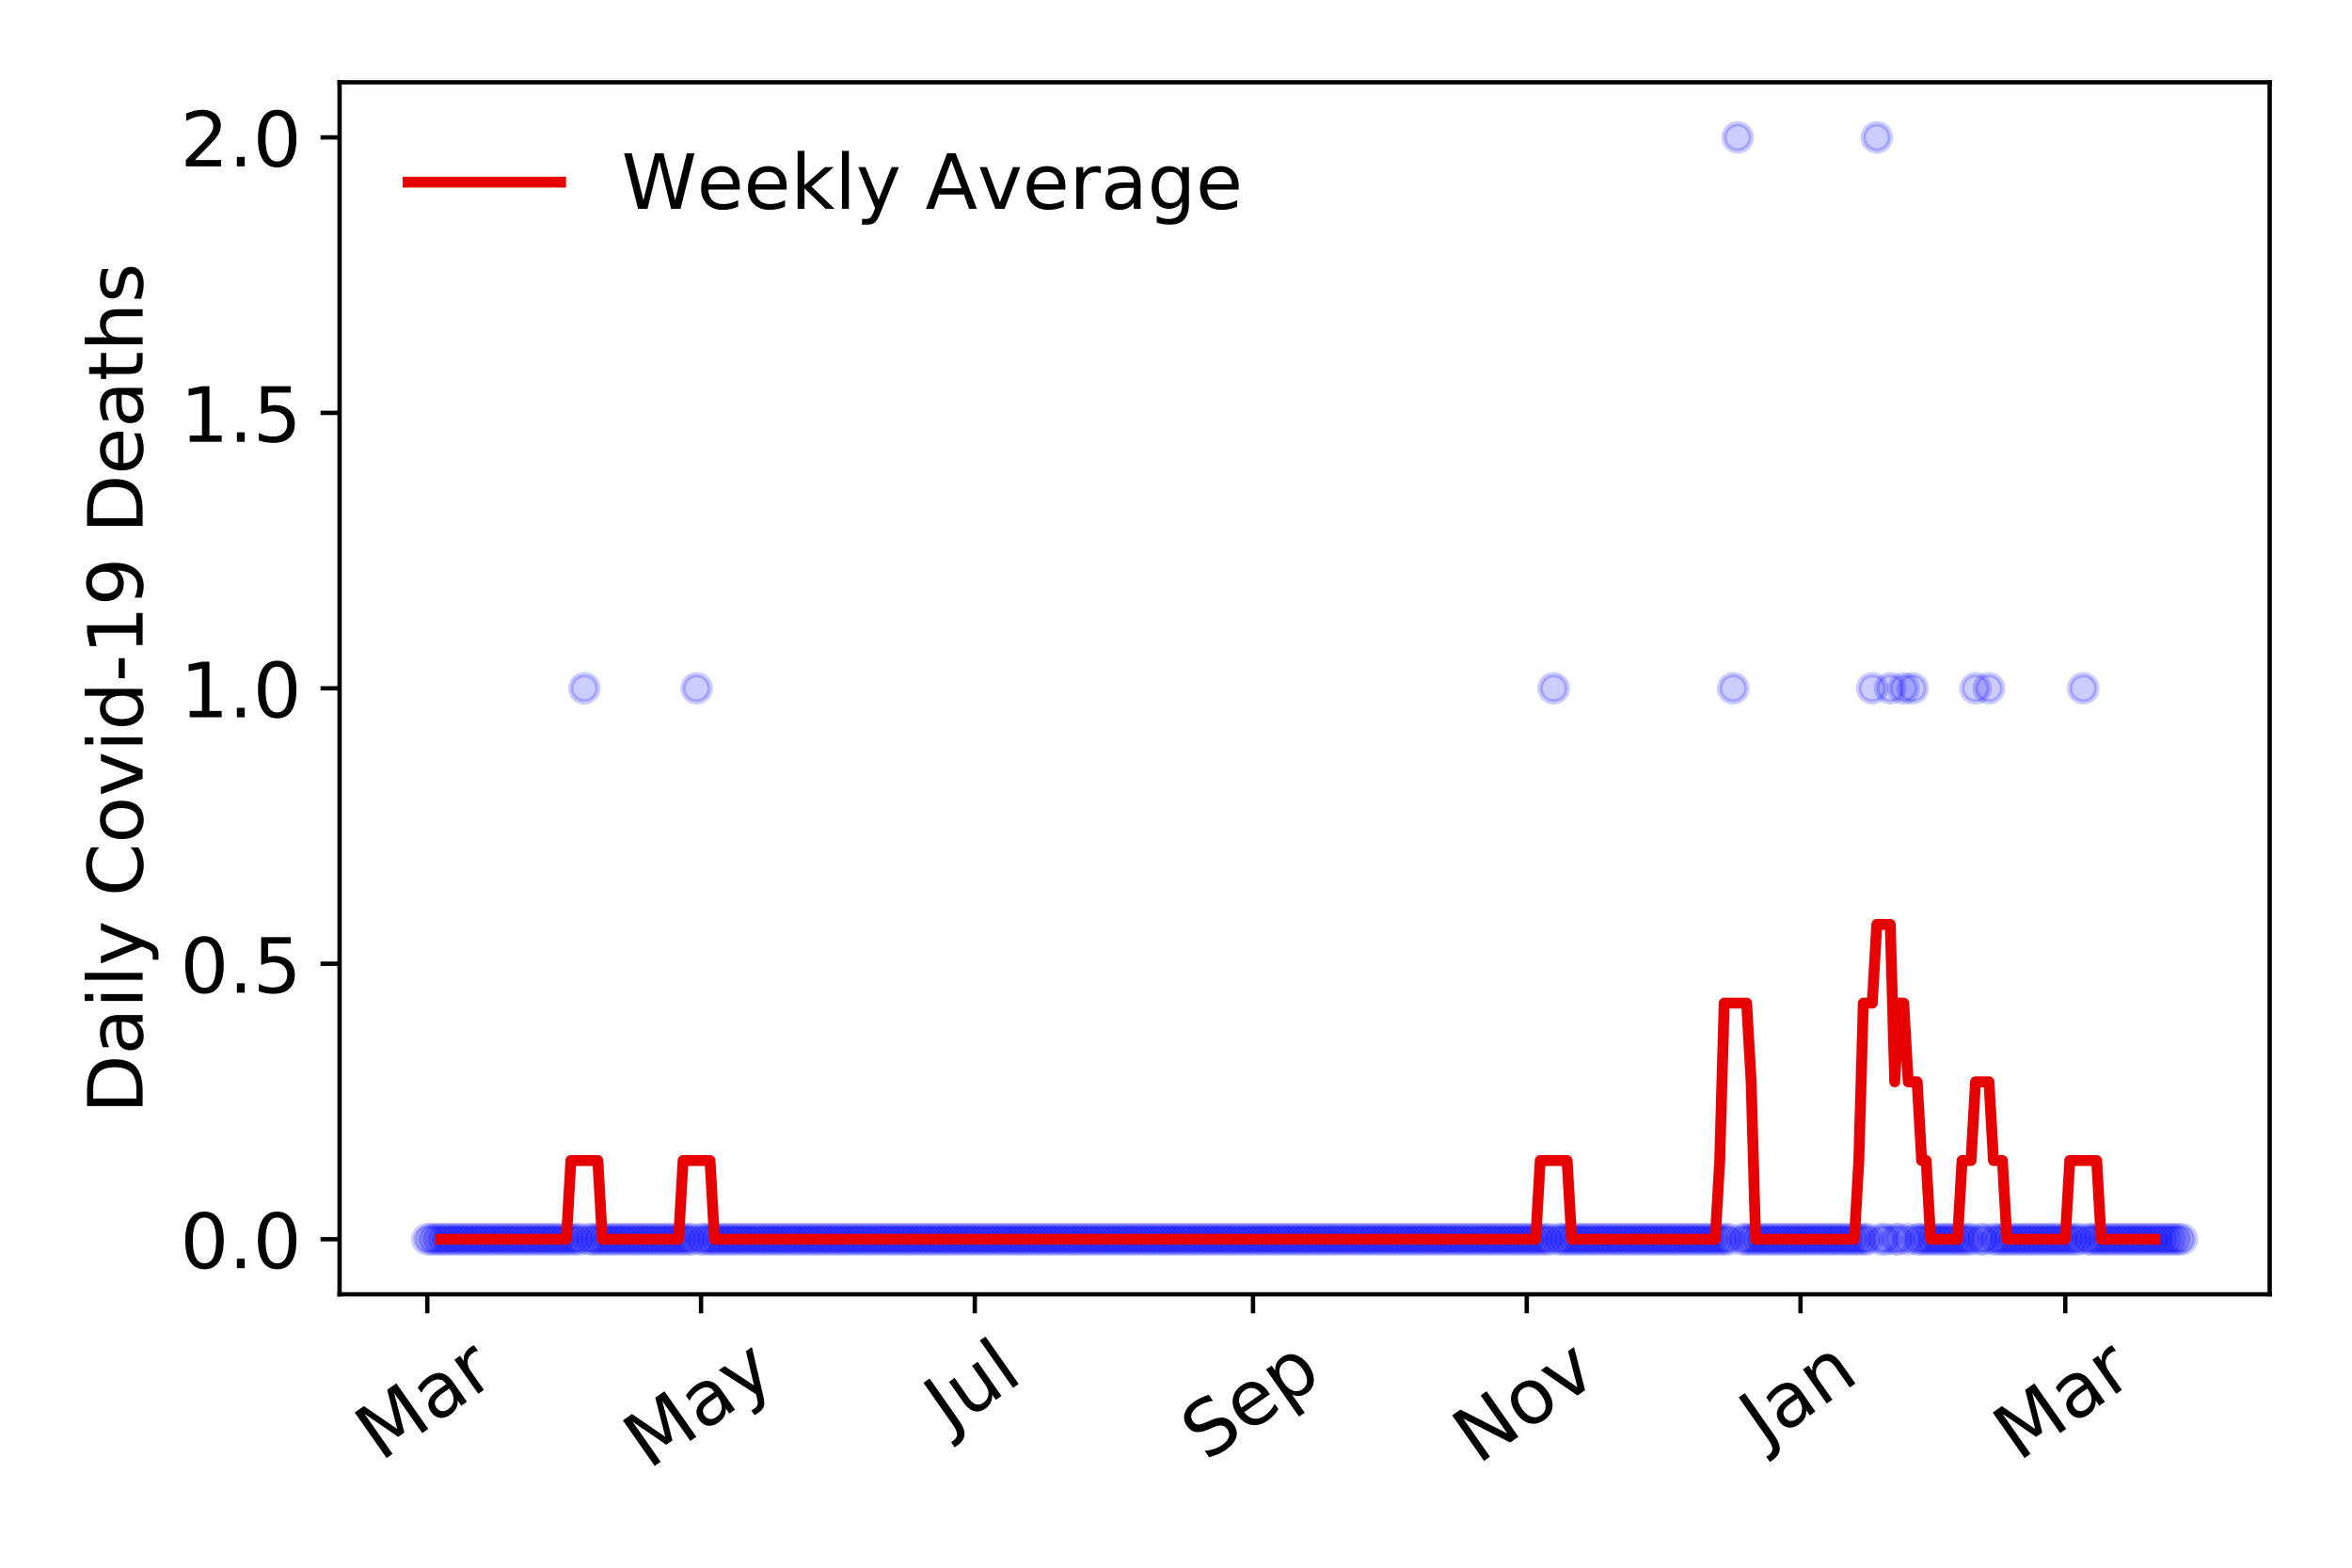 <?xml version="1.0" encoding="utf-8" standalone="no"?>
<!DOCTYPE svg PUBLIC "-//W3C//DTD SVG 1.1//EN"
  "http://www.w3.org/Graphics/SVG/1.1/DTD/svg11.dtd">
<!-- Created with matplotlib (https://matplotlib.org/) -->
<svg height="288pt" version="1.1" viewBox="0 0 432 288" width="432pt" xmlns="http://www.w3.org/2000/svg" xmlns:xlink="http://www.w3.org/1999/xlink">
 <defs>
  <style type="text/css">
*{stroke-linecap:butt;stroke-linejoin:round;}
  </style>
 </defs>
 <g id="figure_1">
  <g id="patch_1">
   <path d="M 0 288 
L 432 288 
L 432 0 
L 0 0 
z
" style="fill:#ffffff;"/>
  </g>
  <g id="axes_1">
   <g id="patch_2">
    <path d="M 62.37 237.778 
L 416.88 237.778 
L 416.88 15.12 
L 62.37 15.12 
z
" style="fill:#ffffff;"/>
   </g>
   <g id="matplotlib.axis_1">
    <g id="xtick_1">
     <g id="line2d_1">
      <defs>
       <path d="M 0 0 
L 0 3.5 
" id="m9b7ec17373" style="stroke:#000000;stroke-width:0.8;"/>
      </defs>
      <g>
       <use style="stroke:#000000;stroke-width:0.8;" x="78.484" xlink:href="#m9b7ec17373" y="237.778"/>
      </g>
     </g>
     <g id="text_1">
      <!-- Mar -->
      <defs>
       <path d="M 9.812 72.906 
L 24.516 72.906 
L 43.109 23.297 
L 61.812 72.906 
L 76.516 72.906 
L 76.516 0 
L 66.891 0 
L 66.891 64.016 
L 48.094 14.016 
L 38.188 14.016 
L 19.391 64.016 
L 19.391 0 
L 9.812 0 
z
" id="DejaVuSans-77"/>
       <path d="M 34.281 27.484 
Q 23.391 27.484 19.188 25 
Q 14.984 22.516 14.984 16.5 
Q 14.984 11.719 18.141 8.906 
Q 21.297 6.109 26.703 6.109 
Q 34.188 6.109 38.703 11.406 
Q 43.219 16.703 43.219 25.484 
L 43.219 27.484 
z
M 52.203 31.203 
L 52.203 0 
L 43.219 0 
L 43.219 8.297 
Q 40.141 3.328 35.547 0.953 
Q 30.953 -1.422 24.312 -1.422 
Q 15.922 -1.422 10.953 3.297 
Q 6 8.016 6 15.922 
Q 6 25.141 12.172 29.828 
Q 18.359 34.516 30.609 34.516 
L 43.219 34.516 
L 43.219 35.406 
Q 43.219 41.609 39.141 45 
Q 35.062 48.391 27.688 48.391 
Q 23 48.391 18.547 47.266 
Q 14.109 46.141 10.016 43.891 
L 10.016 52.203 
Q 14.938 54.109 19.578 55.047 
Q 24.219 56 28.609 56 
Q 40.484 56 46.344 49.844 
Q 52.203 43.703 52.203 31.203 
z
" id="DejaVuSans-97"/>
       <path d="M 41.109 46.297 
Q 39.594 47.172 37.812 47.578 
Q 36.031 48 33.891 48 
Q 26.266 48 22.188 43.047 
Q 18.109 38.094 18.109 28.812 
L 18.109 0 
L 9.078 0 
L 9.078 54.688 
L 18.109 54.688 
L 18.109 46.188 
Q 20.953 51.172 25.484 53.578 
Q 30.031 56 36.531 56 
Q 37.453 56 38.578 55.875 
Q 39.703 55.766 41.062 55.516 
z
" id="DejaVuSans-114"/>
      </defs>
      <g transform="translate(69.881 268.643)rotate(-35)scale(0.14 -0.14)">
       <use xlink:href="#DejaVuSans-77"/>
       <use x="86.279" xlink:href="#DejaVuSans-97"/>
       <use x="147.559" xlink:href="#DejaVuSans-114"/>
      </g>
     </g>
    </g>
    <g id="xtick_2">
     <g id="line2d_2">
      <g>
       <use style="stroke:#000000;stroke-width:0.8;" x="128.763" xlink:href="#m9b7ec17373" y="237.778"/>
      </g>
     </g>
     <g id="text_2">
      <!-- May -->
      <defs>
       <path d="M 32.172 -5.078 
Q 28.375 -14.844 24.75 -17.812 
Q 21.141 -20.797 15.094 -20.797 
L 7.906 -20.797 
L 7.906 -13.281 
L 13.188 -13.281 
Q 16.891 -13.281 18.938 -11.516 
Q 21 -9.766 23.484 -3.219 
L 25.094 0.875 
L 2.984 54.688 
L 12.5 54.688 
L 29.594 11.922 
L 46.688 54.688 
L 56.203 54.688 
z
" id="DejaVuSans-121"/>
      </defs>
      <g transform="translate(119.124 270.094)rotate(-35)scale(0.14 -0.14)">
       <use xlink:href="#DejaVuSans-77"/>
       <use x="86.279" xlink:href="#DejaVuSans-97"/>
       <use x="147.559" xlink:href="#DejaVuSans-121"/>
      </g>
     </g>
    </g>
    <g id="xtick_3">
     <g id="line2d_3">
      <g>
       <use style="stroke:#000000;stroke-width:0.8;" x="179.043" xlink:href="#m9b7ec17373" y="237.778"/>
      </g>
     </g>
     <g id="text_3">
      <!-- Jul -->
      <defs>
       <path d="M 9.812 72.906 
L 19.672 72.906 
L 19.672 5.078 
Q 19.672 -8.109 14.672 -14.062 
Q 9.672 -20.016 -1.422 -20.016 
L -5.172 -20.016 
L -5.172 -11.719 
L -2.094 -11.719 
Q 4.438 -11.719 7.125 -8.047 
Q 9.812 -4.391 9.812 5.078 
z
" id="DejaVuSans-74"/>
       <path d="M 8.5 21.578 
L 8.5 54.688 
L 17.484 54.688 
L 17.484 21.922 
Q 17.484 14.156 20.5 10.266 
Q 23.531 6.391 29.594 6.391 
Q 36.859 6.391 41.078 11.031 
Q 45.312 15.672 45.312 23.688 
L 45.312 54.688 
L 54.297 54.688 
L 54.297 0 
L 45.312 0 
L 45.312 8.406 
Q 42.047 3.422 37.719 1 
Q 33.406 -1.422 27.688 -1.422 
Q 18.266 -1.422 13.375 4.438 
Q 8.5 10.297 8.5 21.578 
z
M 31.109 56 
z
" id="DejaVuSans-117"/>
       <path d="M 9.422 75.984 
L 18.406 75.984 
L 18.406 0 
L 9.422 0 
z
" id="DejaVuSans-108"/>
      </defs>
      <g transform="translate(174.34 263.181)rotate(-35)scale(0.14 -0.14)">
       <use xlink:href="#DejaVuSans-74"/>
       <use x="29.492" xlink:href="#DejaVuSans-117"/>
       <use x="92.871" xlink:href="#DejaVuSans-108"/>
      </g>
     </g>
    </g>
    <g id="xtick_4">
     <g id="line2d_4">
      <g>
       <use style="stroke:#000000;stroke-width:0.8;" x="230.146" xlink:href="#m9b7ec17373" y="237.778"/>
      </g>
     </g>
     <g id="text_4">
      <!-- Sep -->
      <defs>
       <path d="M 53.516 70.516 
L 53.516 60.891 
Q 47.906 63.578 42.922 64.891 
Q 37.938 66.219 33.297 66.219 
Q 25.25 66.219 20.875 63.094 
Q 16.5 59.969 16.5 54.203 
Q 16.5 49.359 19.406 46.891 
Q 22.312 44.438 30.422 42.922 
L 36.375 41.703 
Q 47.406 39.594 52.656 34.297 
Q 57.906 29 57.906 20.125 
Q 57.906 9.516 50.797 4.047 
Q 43.703 -1.422 29.984 -1.422 
Q 24.812 -1.422 18.969 -0.25 
Q 13.141 0.922 6.891 3.219 
L 6.891 13.375 
Q 12.891 10.016 18.656 8.297 
Q 24.422 6.594 29.984 6.594 
Q 38.422 6.594 43.016 9.906 
Q 47.609 13.234 47.609 19.391 
Q 47.609 24.75 44.312 27.781 
Q 41.016 30.812 33.5 32.328 
L 27.484 33.5 
Q 16.453 35.688 11.516 40.375 
Q 6.594 45.062 6.594 53.422 
Q 6.594 63.094 13.406 68.656 
Q 20.219 74.219 32.172 74.219 
Q 37.312 74.219 42.625 73.281 
Q 47.953 72.359 53.516 70.516 
z
" id="DejaVuSans-83"/>
       <path d="M 56.203 29.594 
L 56.203 25.203 
L 14.891 25.203 
Q 15.484 15.922 20.484 11.062 
Q 25.484 6.203 34.422 6.203 
Q 39.594 6.203 44.453 7.469 
Q 49.312 8.734 54.109 11.281 
L 54.109 2.781 
Q 49.266 0.734 44.188 -0.344 
Q 39.109 -1.422 33.891 -1.422 
Q 20.797 -1.422 13.156 6.188 
Q 5.516 13.812 5.516 26.812 
Q 5.516 40.234 12.766 48.109 
Q 20.016 56 32.328 56 
Q 43.359 56 49.781 48.891 
Q 56.203 41.797 56.203 29.594 
z
M 47.219 32.234 
Q 47.125 39.594 43.094 43.984 
Q 39.062 48.391 32.422 48.391 
Q 24.906 48.391 20.391 44.141 
Q 15.875 39.891 15.188 32.172 
z
" id="DejaVuSans-101"/>
       <path d="M 18.109 8.203 
L 18.109 -20.797 
L 9.078 -20.797 
L 9.078 54.688 
L 18.109 54.688 
L 18.109 46.391 
Q 20.953 51.266 25.266 53.625 
Q 29.594 56 35.594 56 
Q 45.562 56 51.781 48.094 
Q 58.016 40.188 58.016 27.297 
Q 58.016 14.406 51.781 6.484 
Q 45.562 -1.422 35.594 -1.422 
Q 29.594 -1.422 25.266 0.953 
Q 20.953 3.328 18.109 8.203 
z
M 48.688 27.297 
Q 48.688 37.203 44.609 42.844 
Q 40.531 48.484 33.406 48.484 
Q 26.266 48.484 22.188 42.844 
Q 18.109 37.203 18.109 27.297 
Q 18.109 17.391 22.188 11.75 
Q 26.266 6.109 33.406 6.109 
Q 40.531 6.109 44.609 11.75 
Q 48.688 17.391 48.688 27.297 
z
" id="DejaVuSans-112"/>
      </defs>
      <g transform="translate(221.553 268.629)rotate(-35)scale(0.14 -0.14)">
       <use xlink:href="#DejaVuSans-83"/>
       <use x="63.477" xlink:href="#DejaVuSans-101"/>
       <use x="125" xlink:href="#DejaVuSans-112"/>
      </g>
     </g>
    </g>
    <g id="xtick_5">
     <g id="line2d_5">
      <g>
       <use style="stroke:#000000;stroke-width:0.8;" x="280.425" xlink:href="#m9b7ec17373" y="237.778"/>
      </g>
     </g>
     <g id="text_5">
      <!-- Nov -->
      <defs>
       <path d="M 9.812 72.906 
L 23.094 72.906 
L 55.422 11.922 
L 55.422 72.906 
L 64.984 72.906 
L 64.984 0 
L 51.703 0 
L 19.391 60.984 
L 19.391 0 
L 9.812 0 
z
" id="DejaVuSans-78"/>
       <path d="M 30.609 48.391 
Q 23.391 48.391 19.188 42.75 
Q 14.984 37.109 14.984 27.297 
Q 14.984 17.484 19.156 11.844 
Q 23.344 6.203 30.609 6.203 
Q 37.797 6.203 41.984 11.859 
Q 46.188 17.531 46.188 27.297 
Q 46.188 37.016 41.984 42.703 
Q 37.797 48.391 30.609 48.391 
z
M 30.609 56 
Q 42.328 56 49.016 48.375 
Q 55.719 40.766 55.719 27.297 
Q 55.719 13.875 49.016 6.219 
Q 42.328 -1.422 30.609 -1.422 
Q 18.844 -1.422 12.172 6.219 
Q 5.516 13.875 5.516 27.297 
Q 5.516 40.766 12.172 48.375 
Q 18.844 56 30.609 56 
z
" id="DejaVuSans-111"/>
       <path d="M 2.984 54.688 
L 12.5 54.688 
L 29.594 8.797 
L 46.688 54.688 
L 56.203 54.688 
L 35.688 0 
L 23.484 0 
z
" id="DejaVuSans-118"/>
      </defs>
      <g transform="translate(271.449 269.166)rotate(-35)scale(0.14 -0.14)">
       <use xlink:href="#DejaVuSans-78"/>
       <use x="74.805" xlink:href="#DejaVuSans-111"/>
       <use x="135.986" xlink:href="#DejaVuSans-118"/>
      </g>
     </g>
    </g>
    <g id="xtick_6">
     <g id="line2d_6">
      <g>
       <use style="stroke:#000000;stroke-width:0.8;" x="330.705" xlink:href="#m9b7ec17373" y="237.778"/>
      </g>
     </g>
     <g id="text_6">
      <!-- Jan -->
      <defs>
       <path d="M 54.891 33.016 
L 54.891 0 
L 45.906 0 
L 45.906 32.719 
Q 45.906 40.484 42.875 44.328 
Q 39.844 48.188 33.797 48.188 
Q 26.516 48.188 22.312 43.547 
Q 18.109 38.922 18.109 30.906 
L 18.109 0 
L 9.078 0 
L 9.078 54.688 
L 18.109 54.688 
L 18.109 46.188 
Q 21.344 51.125 25.703 53.562 
Q 30.078 56 35.797 56 
Q 45.219 56 50.047 50.172 
Q 54.891 44.344 54.891 33.016 
z
" id="DejaVuSans-110"/>
      </defs>
      <g transform="translate(324.081 265.871)rotate(-35)scale(0.14 -0.14)">
       <use xlink:href="#DejaVuSans-74"/>
       <use x="29.492" xlink:href="#DejaVuSans-97"/>
       <use x="90.771" xlink:href="#DejaVuSans-110"/>
      </g>
     </g>
    </g>
    <g id="xtick_7">
     <g id="line2d_7">
      <g>
       <use style="stroke:#000000;stroke-width:0.8;" x="379.335" xlink:href="#m9b7ec17373" y="237.778"/>
      </g>
     </g>
     <g id="text_7">
      <!-- Mar -->
      <g transform="translate(370.733 268.643)rotate(-35)scale(0.14 -0.14)">
       <use xlink:href="#DejaVuSans-77"/>
       <use x="86.279" xlink:href="#DejaVuSans-97"/>
       <use x="147.559" xlink:href="#DejaVuSans-114"/>
      </g>
     </g>
    </g>
   </g>
   <g id="matplotlib.axis_2">
    <g id="ytick_1">
     <g id="line2d_8">
      <defs>
       <path d="M 0 0 
L -3.5 0 
" id="md0640ae0a0" style="stroke:#000000;stroke-width:0.8;"/>
      </defs>
      <g>
       <use style="stroke:#000000;stroke-width:0.8;" x="62.37" xlink:href="#md0640ae0a0" y="227.657"/>
      </g>
     </g>
     <g id="text_8">
      <!-- 0.0 -->
      <defs>
       <path d="M 31.781 66.406 
Q 24.172 66.406 20.328 58.906 
Q 16.5 51.422 16.5 36.375 
Q 16.5 21.391 20.328 13.891 
Q 24.172 6.391 31.781 6.391 
Q 39.453 6.391 43.281 13.891 
Q 47.125 21.391 47.125 36.375 
Q 47.125 51.422 43.281 58.906 
Q 39.453 66.406 31.781 66.406 
z
M 31.781 74.219 
Q 44.047 74.219 50.516 64.516 
Q 56.984 54.828 56.984 36.375 
Q 56.984 17.969 50.516 8.266 
Q 44.047 -1.422 31.781 -1.422 
Q 19.531 -1.422 13.062 8.266 
Q 6.594 17.969 6.594 36.375 
Q 6.594 54.828 13.062 64.516 
Q 19.531 74.219 31.781 74.219 
z
" id="DejaVuSans-48"/>
       <path d="M 10.688 12.406 
L 21 12.406 
L 21 0 
L 10.688 0 
z
" id="DejaVuSans-46"/>
      </defs>
      <g transform="translate(33.106 232.976)scale(0.14 -0.14)">
       <use xlink:href="#DejaVuSans-48"/>
       <use x="63.623" xlink:href="#DejaVuSans-46"/>
       <use x="95.41" xlink:href="#DejaVuSans-48"/>
      </g>
     </g>
    </g>
    <g id="ytick_2">
     <g id="line2d_9">
      <g>
       <use style="stroke:#000000;stroke-width:0.8;" x="62.37" xlink:href="#md0640ae0a0" y="177.053"/>
      </g>
     </g>
     <g id="text_9">
      <!-- 0.5 -->
      <defs>
       <path d="M 10.797 72.906 
L 49.516 72.906 
L 49.516 64.594 
L 19.828 64.594 
L 19.828 46.734 
Q 21.969 47.469 24.109 47.828 
Q 26.266 48.188 28.422 48.188 
Q 40.625 48.188 47.75 41.5 
Q 54.891 34.812 54.891 23.391 
Q 54.891 11.625 47.562 5.094 
Q 40.234 -1.422 26.906 -1.422 
Q 22.312 -1.422 17.547 -0.641 
Q 12.797 0.141 7.719 1.703 
L 7.719 11.625 
Q 12.109 9.234 16.797 8.062 
Q 21.484 6.891 26.703 6.891 
Q 35.156 6.891 40.078 11.328 
Q 45.016 15.766 45.016 23.391 
Q 45.016 31 40.078 35.438 
Q 35.156 39.891 26.703 39.891 
Q 22.75 39.891 18.812 39.016 
Q 14.891 38.141 10.797 36.281 
z
" id="DejaVuSans-53"/>
      </defs>
      <g transform="translate(33.106 182.372)scale(0.14 -0.14)">
       <use xlink:href="#DejaVuSans-48"/>
       <use x="63.623" xlink:href="#DejaVuSans-46"/>
       <use x="95.41" xlink:href="#DejaVuSans-53"/>
      </g>
     </g>
    </g>
    <g id="ytick_3">
     <g id="line2d_10">
      <g>
       <use style="stroke:#000000;stroke-width:0.8;" x="62.37" xlink:href="#md0640ae0a0" y="126.449"/>
      </g>
     </g>
     <g id="text_10">
      <!-- 1.0 -->
      <defs>
       <path d="M 12.406 8.297 
L 28.516 8.297 
L 28.516 63.922 
L 10.984 60.406 
L 10.984 69.391 
L 28.422 72.906 
L 38.281 72.906 
L 38.281 8.297 
L 54.391 8.297 
L 54.391 0 
L 12.406 0 
z
" id="DejaVuSans-49"/>
      </defs>
      <g transform="translate(33.106 131.768)scale(0.14 -0.14)">
       <use xlink:href="#DejaVuSans-49"/>
       <use x="63.623" xlink:href="#DejaVuSans-46"/>
       <use x="95.41" xlink:href="#DejaVuSans-48"/>
      </g>
     </g>
    </g>
    <g id="ytick_4">
     <g id="line2d_11">
      <g>
       <use style="stroke:#000000;stroke-width:0.8;" x="62.37" xlink:href="#md0640ae0a0" y="75.845"/>
      </g>
     </g>
     <g id="text_11">
      <!-- 1.5 -->
      <g transform="translate(33.106 81.164)scale(0.14 -0.14)">
       <use xlink:href="#DejaVuSans-49"/>
       <use x="63.623" xlink:href="#DejaVuSans-46"/>
       <use x="95.41" xlink:href="#DejaVuSans-53"/>
      </g>
     </g>
    </g>
    <g id="ytick_5">
     <g id="line2d_12">
      <g>
       <use style="stroke:#000000;stroke-width:0.8;" x="62.37" xlink:href="#md0640ae0a0" y="25.241"/>
      </g>
     </g>
     <g id="text_12">
      <!-- 2.0 -->
      <defs>
       <path d="M 19.188 8.297 
L 53.609 8.297 
L 53.609 0 
L 7.328 0 
L 7.328 8.297 
Q 12.938 14.109 22.625 23.891 
Q 32.328 33.688 34.812 36.531 
Q 39.547 41.844 41.422 45.531 
Q 43.312 49.219 43.312 52.781 
Q 43.312 58.594 39.234 62.25 
Q 35.156 65.922 28.609 65.922 
Q 23.969 65.922 18.812 64.312 
Q 13.672 62.703 7.812 59.422 
L 7.812 69.391 
Q 13.766 71.781 18.938 73 
Q 24.125 74.219 28.422 74.219 
Q 39.75 74.219 46.484 68.547 
Q 53.219 62.891 53.219 53.422 
Q 53.219 48.922 51.531 44.891 
Q 49.859 40.875 45.406 35.406 
Q 44.188 33.984 37.641 27.219 
Q 31.109 20.453 19.188 8.297 
z
" id="DejaVuSans-50"/>
      </defs>
      <g transform="translate(33.106 30.56)scale(0.14 -0.14)">
       <use xlink:href="#DejaVuSans-50"/>
       <use x="63.623" xlink:href="#DejaVuSans-46"/>
       <use x="95.41" xlink:href="#DejaVuSans-48"/>
      </g>
     </g>
    </g>
    <g id="text_13">
     <!-- Daily Covid-19 Deaths -->
     <defs>
      <path d="M 19.672 64.797 
L 19.672 8.109 
L 31.594 8.109 
Q 46.688 8.109 53.688 14.938 
Q 60.688 21.781 60.688 36.531 
Q 60.688 51.172 53.688 57.984 
Q 46.688 64.797 31.594 64.797 
z
M 9.812 72.906 
L 30.078 72.906 
Q 51.266 72.906 61.172 64.094 
Q 71.094 55.281 71.094 36.531 
Q 71.094 17.672 61.125 8.828 
Q 51.172 0 30.078 0 
L 9.812 0 
z
" id="DejaVuSans-68"/>
      <path d="M 9.422 54.688 
L 18.406 54.688 
L 18.406 0 
L 9.422 0 
z
M 9.422 75.984 
L 18.406 75.984 
L 18.406 64.594 
L 9.422 64.594 
z
" id="DejaVuSans-105"/>
      <path id="DejaVuSans-32"/>
      <path d="M 64.406 67.281 
L 64.406 56.891 
Q 59.422 61.531 53.781 63.812 
Q 48.141 66.109 41.797 66.109 
Q 29.297 66.109 22.656 58.469 
Q 16.016 50.828 16.016 36.375 
Q 16.016 21.969 22.656 14.328 
Q 29.297 6.688 41.797 6.688 
Q 48.141 6.688 53.781 8.984 
Q 59.422 11.281 64.406 15.922 
L 64.406 5.609 
Q 59.234 2.094 53.438 0.328 
Q 47.656 -1.422 41.219 -1.422 
Q 24.656 -1.422 15.125 8.703 
Q 5.609 18.844 5.609 36.375 
Q 5.609 53.953 15.125 64.078 
Q 24.656 74.219 41.219 74.219 
Q 47.75 74.219 53.531 72.484 
Q 59.328 70.75 64.406 67.281 
z
" id="DejaVuSans-67"/>
      <path d="M 45.406 46.391 
L 45.406 75.984 
L 54.391 75.984 
L 54.391 0 
L 45.406 0 
L 45.406 8.203 
Q 42.578 3.328 38.25 0.953 
Q 33.938 -1.422 27.875 -1.422 
Q 17.969 -1.422 11.734 6.484 
Q 5.516 14.406 5.516 27.297 
Q 5.516 40.188 11.734 48.094 
Q 17.969 56 27.875 56 
Q 33.938 56 38.25 53.625 
Q 42.578 51.266 45.406 46.391 
z
M 14.797 27.297 
Q 14.797 17.391 18.875 11.75 
Q 22.953 6.109 30.078 6.109 
Q 37.203 6.109 41.297 11.75 
Q 45.406 17.391 45.406 27.297 
Q 45.406 37.203 41.297 42.844 
Q 37.203 48.484 30.078 48.484 
Q 22.953 48.484 18.875 42.844 
Q 14.797 37.203 14.797 27.297 
z
" id="DejaVuSans-100"/>
      <path d="M 4.891 31.391 
L 31.203 31.391 
L 31.203 23.391 
L 4.891 23.391 
z
" id="DejaVuSans-45"/>
      <path d="M 10.984 1.516 
L 10.984 10.5 
Q 14.703 8.734 18.5 7.812 
Q 22.312 6.891 25.984 6.891 
Q 35.75 6.891 40.891 13.453 
Q 46.047 20.016 46.781 33.406 
Q 43.953 29.203 39.594 26.953 
Q 35.25 24.703 29.984 24.703 
Q 19.047 24.703 12.672 31.312 
Q 6.297 37.938 6.297 49.422 
Q 6.297 60.641 12.938 67.422 
Q 19.578 74.219 30.609 74.219 
Q 43.266 74.219 49.922 64.516 
Q 56.594 54.828 56.594 36.375 
Q 56.594 19.141 48.406 8.859 
Q 40.234 -1.422 26.422 -1.422 
Q 22.703 -1.422 18.891 -0.688 
Q 15.094 0.047 10.984 1.516 
z
M 30.609 32.422 
Q 37.25 32.422 41.125 36.953 
Q 45.016 41.5 45.016 49.422 
Q 45.016 57.281 41.125 61.844 
Q 37.25 66.406 30.609 66.406 
Q 23.969 66.406 20.094 61.844 
Q 16.219 57.281 16.219 49.422 
Q 16.219 41.5 20.094 36.953 
Q 23.969 32.422 30.609 32.422 
z
" id="DejaVuSans-57"/>
      <path d="M 18.312 70.219 
L 18.312 54.688 
L 36.812 54.688 
L 36.812 47.703 
L 18.312 47.703 
L 18.312 18.016 
Q 18.312 11.328 20.141 9.422 
Q 21.969 7.516 27.594 7.516 
L 36.812 7.516 
L 36.812 0 
L 27.594 0 
Q 17.188 0 13.234 3.875 
Q 9.281 7.766 9.281 18.016 
L 9.281 47.703 
L 2.688 47.703 
L 2.688 54.688 
L 9.281 54.688 
L 9.281 70.219 
z
" id="DejaVuSans-116"/>
      <path d="M 54.891 33.016 
L 54.891 0 
L 45.906 0 
L 45.906 32.719 
Q 45.906 40.484 42.875 44.328 
Q 39.844 48.188 33.797 48.188 
Q 26.516 48.188 22.312 43.547 
Q 18.109 38.922 18.109 30.906 
L 18.109 0 
L 9.078 0 
L 9.078 75.984 
L 18.109 75.984 
L 18.109 46.188 
Q 21.344 51.125 25.703 53.562 
Q 30.078 56 35.797 56 
Q 45.219 56 50.047 50.172 
Q 54.891 44.344 54.891 33.016 
z
" id="DejaVuSans-104"/>
      <path d="M 44.281 53.078 
L 44.281 44.578 
Q 40.484 46.531 36.375 47.5 
Q 32.281 48.484 27.875 48.484 
Q 21.188 48.484 17.844 46.438 
Q 14.5 44.391 14.5 40.281 
Q 14.5 37.156 16.891 35.375 
Q 19.281 33.594 26.516 31.984 
L 29.594 31.297 
Q 39.156 29.25 43.188 25.516 
Q 47.219 21.781 47.219 15.094 
Q 47.219 7.469 41.188 3.016 
Q 35.156 -1.422 24.609 -1.422 
Q 20.219 -1.422 15.453 -0.562 
Q 10.688 0.297 5.422 2 
L 5.422 11.281 
Q 10.406 8.688 15.234 7.391 
Q 20.062 6.109 24.812 6.109 
Q 31.156 6.109 34.562 8.281 
Q 37.984 10.453 37.984 14.406 
Q 37.984 18.062 35.516 20.016 
Q 33.062 21.969 24.703 23.781 
L 21.578 24.516 
Q 13.234 26.266 9.516 29.906 
Q 5.812 33.547 5.812 39.891 
Q 5.812 47.609 11.281 51.797 
Q 16.75 56 26.812 56 
Q 31.781 56 36.172 55.266 
Q 40.578 54.547 44.281 53.078 
z
" id="DejaVuSans-115"/>
     </defs>
     <g transform="translate(26.194 204.56)rotate(-90)scale(0.14 -0.14)">
      <use xlink:href="#DejaVuSans-68"/>
      <use x="77.002" xlink:href="#DejaVuSans-97"/>
      <use x="138.281" xlink:href="#DejaVuSans-105"/>
      <use x="166.064" xlink:href="#DejaVuSans-108"/>
      <use x="193.848" xlink:href="#DejaVuSans-121"/>
      <use x="253.027" xlink:href="#DejaVuSans-32"/>
      <use x="284.814" xlink:href="#DejaVuSans-67"/>
      <use x="354.639" xlink:href="#DejaVuSans-111"/>
      <use x="415.82" xlink:href="#DejaVuSans-118"/>
      <use x="475" xlink:href="#DejaVuSans-105"/>
      <use x="502.783" xlink:href="#DejaVuSans-100"/>
      <use x="566.26" xlink:href="#DejaVuSans-45"/>
      <use x="602.344" xlink:href="#DejaVuSans-49"/>
      <use x="665.967" xlink:href="#DejaVuSans-57"/>
      <use x="729.59" xlink:href="#DejaVuSans-32"/>
      <use x="761.377" xlink:href="#DejaVuSans-68"/>
      <use x="838.379" xlink:href="#DejaVuSans-101"/>
      <use x="899.902" xlink:href="#DejaVuSans-97"/>
      <use x="961.182" xlink:href="#DejaVuSans-116"/>
      <use x="1000.391" xlink:href="#DejaVuSans-104"/>
      <use x="1063.77" xlink:href="#DejaVuSans-115"/>
     </g>
    </g>
   </g>
   <g id="line2d_13">
    <defs>
     <path d="M 0 2.5 
C 0.663 2.5 1.299 2.237 1.768 1.768 
C 2.237 1.299 2.5 0.663 2.5 0 
C 2.5 -0.663 2.237 -1.299 1.768 -1.768 
C 1.299 -2.237 0.663 -2.5 0 -2.5 
C -0.663 -2.5 -1.299 -2.237 -1.768 -1.768 
C -2.237 -1.299 -2.5 -0.663 -2.5 0 
C -2.5 0.663 -2.237 1.299 -1.768 1.768 
C -1.299 2.237 -0.663 2.5 0 2.5 
z
" id="m1be7fa93df" style="stroke:#0000ff;stroke-opacity:0.2;"/>
    </defs>
    <g clip-path="url(#p11d39b3bc2)">
     <use style="fill:#0000ff;fill-opacity:0.2;stroke:#0000ff;stroke-opacity:0.2;" x="78.484" xlink:href="#m1be7fa93df" y="227.657"/>
     <use style="fill:#0000ff;fill-opacity:0.2;stroke:#0000ff;stroke-opacity:0.2;" x="79.308" xlink:href="#m1be7fa93df" y="227.657"/>
     <use style="fill:#0000ff;fill-opacity:0.2;stroke:#0000ff;stroke-opacity:0.2;" x="80.133" xlink:href="#m1be7fa93df" y="227.657"/>
     <use style="fill:#0000ff;fill-opacity:0.2;stroke:#0000ff;stroke-opacity:0.2;" x="80.957" xlink:href="#m1be7fa93df" y="227.657"/>
     <use style="fill:#0000ff;fill-opacity:0.2;stroke:#0000ff;stroke-opacity:0.2;" x="81.781" xlink:href="#m1be7fa93df" y="227.657"/>
     <use style="fill:#0000ff;fill-opacity:0.2;stroke:#0000ff;stroke-opacity:0.2;" x="82.605" xlink:href="#m1be7fa93df" y="227.657"/>
     <use style="fill:#0000ff;fill-opacity:0.2;stroke:#0000ff;stroke-opacity:0.2;" x="83.43" xlink:href="#m1be7fa93df" y="227.657"/>
     <use style="fill:#0000ff;fill-opacity:0.2;stroke:#0000ff;stroke-opacity:0.2;" x="84.254" xlink:href="#m1be7fa93df" y="227.657"/>
     <use style="fill:#0000ff;fill-opacity:0.2;stroke:#0000ff;stroke-opacity:0.2;" x="85.078" xlink:href="#m1be7fa93df" y="227.657"/>
     <use style="fill:#0000ff;fill-opacity:0.2;stroke:#0000ff;stroke-opacity:0.2;" x="85.902" xlink:href="#m1be7fa93df" y="227.657"/>
     <use style="fill:#0000ff;fill-opacity:0.2;stroke:#0000ff;stroke-opacity:0.2;" x="86.727" xlink:href="#m1be7fa93df" y="227.657"/>
     <use style="fill:#0000ff;fill-opacity:0.2;stroke:#0000ff;stroke-opacity:0.2;" x="87.551" xlink:href="#m1be7fa93df" y="227.657"/>
     <use style="fill:#0000ff;fill-opacity:0.2;stroke:#0000ff;stroke-opacity:0.2;" x="88.375" xlink:href="#m1be7fa93df" y="227.657"/>
     <use style="fill:#0000ff;fill-opacity:0.2;stroke:#0000ff;stroke-opacity:0.2;" x="89.199" xlink:href="#m1be7fa93df" y="227.657"/>
     <use style="fill:#0000ff;fill-opacity:0.2;stroke:#0000ff;stroke-opacity:0.2;" x="90.024" xlink:href="#m1be7fa93df" y="227.657"/>
     <use style="fill:#0000ff;fill-opacity:0.2;stroke:#0000ff;stroke-opacity:0.2;" x="90.848" xlink:href="#m1be7fa93df" y="227.657"/>
     <use style="fill:#0000ff;fill-opacity:0.2;stroke:#0000ff;stroke-opacity:0.2;" x="91.672" xlink:href="#m1be7fa93df" y="227.657"/>
     <use style="fill:#0000ff;fill-opacity:0.2;stroke:#0000ff;stroke-opacity:0.2;" x="92.496" xlink:href="#m1be7fa93df" y="227.657"/>
     <use style="fill:#0000ff;fill-opacity:0.2;stroke:#0000ff;stroke-opacity:0.2;" x="93.321" xlink:href="#m1be7fa93df" y="227.657"/>
     <use style="fill:#0000ff;fill-opacity:0.2;stroke:#0000ff;stroke-opacity:0.2;" x="94.145" xlink:href="#m1be7fa93df" y="227.657"/>
     <use style="fill:#0000ff;fill-opacity:0.2;stroke:#0000ff;stroke-opacity:0.2;" x="94.969" xlink:href="#m1be7fa93df" y="227.657"/>
     <use style="fill:#0000ff;fill-opacity:0.2;stroke:#0000ff;stroke-opacity:0.2;" x="95.793" xlink:href="#m1be7fa93df" y="227.657"/>
     <use style="fill:#0000ff;fill-opacity:0.2;stroke:#0000ff;stroke-opacity:0.2;" x="96.618" xlink:href="#m1be7fa93df" y="227.657"/>
     <use style="fill:#0000ff;fill-opacity:0.2;stroke:#0000ff;stroke-opacity:0.2;" x="97.442" xlink:href="#m1be7fa93df" y="227.657"/>
     <use style="fill:#0000ff;fill-opacity:0.2;stroke:#0000ff;stroke-opacity:0.2;" x="98.266" xlink:href="#m1be7fa93df" y="227.657"/>
     <use style="fill:#0000ff;fill-opacity:0.2;stroke:#0000ff;stroke-opacity:0.2;" x="99.09" xlink:href="#m1be7fa93df" y="227.657"/>
     <use style="fill:#0000ff;fill-opacity:0.2;stroke:#0000ff;stroke-opacity:0.2;" x="99.915" xlink:href="#m1be7fa93df" y="227.657"/>
     <use style="fill:#0000ff;fill-opacity:0.2;stroke:#0000ff;stroke-opacity:0.2;" x="100.739" xlink:href="#m1be7fa93df" y="227.657"/>
     <use style="fill:#0000ff;fill-opacity:0.2;stroke:#0000ff;stroke-opacity:0.2;" x="101.563" xlink:href="#m1be7fa93df" y="227.657"/>
     <use style="fill:#0000ff;fill-opacity:0.2;stroke:#0000ff;stroke-opacity:0.2;" x="102.387" xlink:href="#m1be7fa93df" y="227.657"/>
     <use style="fill:#0000ff;fill-opacity:0.2;stroke:#0000ff;stroke-opacity:0.2;" x="103.212" xlink:href="#m1be7fa93df" y="227.657"/>
     <use style="fill:#0000ff;fill-opacity:0.2;stroke:#0000ff;stroke-opacity:0.2;" x="104.036" xlink:href="#m1be7fa93df" y="227.657"/>
     <use style="fill:#0000ff;fill-opacity:0.2;stroke:#0000ff;stroke-opacity:0.2;" x="104.86" xlink:href="#m1be7fa93df" y="227.657"/>
     <use style="fill:#0000ff;fill-opacity:0.2;stroke:#0000ff;stroke-opacity:0.2;" x="105.684" xlink:href="#m1be7fa93df" y="227.657"/>
     <use style="fill:#0000ff;fill-opacity:0.2;stroke:#0000ff;stroke-opacity:0.2;" x="106.509" xlink:href="#m1be7fa93df" y="227.657"/>
     <use style="fill:#0000ff;fill-opacity:0.2;stroke:#0000ff;stroke-opacity:0.2;" x="107.333" xlink:href="#m1be7fa93df" y="126.449"/>
     <use style="fill:#0000ff;fill-opacity:0.2;stroke:#0000ff;stroke-opacity:0.2;" x="108.157" xlink:href="#m1be7fa93df" y="227.657"/>
     <use style="fill:#0000ff;fill-opacity:0.2;stroke:#0000ff;stroke-opacity:0.2;" x="108.981" xlink:href="#m1be7fa93df" y="227.657"/>
     <use style="fill:#0000ff;fill-opacity:0.2;stroke:#0000ff;stroke-opacity:0.2;" x="109.806" xlink:href="#m1be7fa93df" y="227.657"/>
     <use style="fill:#0000ff;fill-opacity:0.2;stroke:#0000ff;stroke-opacity:0.2;" x="110.63" xlink:href="#m1be7fa93df" y="227.657"/>
     <use style="fill:#0000ff;fill-opacity:0.2;stroke:#0000ff;stroke-opacity:0.2;" x="111.454" xlink:href="#m1be7fa93df" y="227.657"/>
     <use style="fill:#0000ff;fill-opacity:0.2;stroke:#0000ff;stroke-opacity:0.2;" x="112.278" xlink:href="#m1be7fa93df" y="227.657"/>
     <use style="fill:#0000ff;fill-opacity:0.2;stroke:#0000ff;stroke-opacity:0.2;" x="113.103" xlink:href="#m1be7fa93df" y="227.657"/>
     <use style="fill:#0000ff;fill-opacity:0.2;stroke:#0000ff;stroke-opacity:0.2;" x="113.927" xlink:href="#m1be7fa93df" y="227.657"/>
     <use style="fill:#0000ff;fill-opacity:0.2;stroke:#0000ff;stroke-opacity:0.2;" x="114.751" xlink:href="#m1be7fa93df" y="227.657"/>
     <use style="fill:#0000ff;fill-opacity:0.2;stroke:#0000ff;stroke-opacity:0.2;" x="115.575" xlink:href="#m1be7fa93df" y="227.657"/>
     <use style="fill:#0000ff;fill-opacity:0.2;stroke:#0000ff;stroke-opacity:0.2;" x="116.4" xlink:href="#m1be7fa93df" y="227.657"/>
     <use style="fill:#0000ff;fill-opacity:0.2;stroke:#0000ff;stroke-opacity:0.2;" x="117.224" xlink:href="#m1be7fa93df" y="227.657"/>
     <use style="fill:#0000ff;fill-opacity:0.2;stroke:#0000ff;stroke-opacity:0.2;" x="118.048" xlink:href="#m1be7fa93df" y="227.657"/>
     <use style="fill:#0000ff;fill-opacity:0.2;stroke:#0000ff;stroke-opacity:0.2;" x="118.872" xlink:href="#m1be7fa93df" y="227.657"/>
     <use style="fill:#0000ff;fill-opacity:0.2;stroke:#0000ff;stroke-opacity:0.2;" x="119.697" xlink:href="#m1be7fa93df" y="227.657"/>
     <use style="fill:#0000ff;fill-opacity:0.2;stroke:#0000ff;stroke-opacity:0.2;" x="120.521" xlink:href="#m1be7fa93df" y="227.657"/>
     <use style="fill:#0000ff;fill-opacity:0.2;stroke:#0000ff;stroke-opacity:0.2;" x="121.345" xlink:href="#m1be7fa93df" y="227.657"/>
     <use style="fill:#0000ff;fill-opacity:0.2;stroke:#0000ff;stroke-opacity:0.2;" x="122.169" xlink:href="#m1be7fa93df" y="227.657"/>
     <use style="fill:#0000ff;fill-opacity:0.2;stroke:#0000ff;stroke-opacity:0.2;" x="122.994" xlink:href="#m1be7fa93df" y="227.657"/>
     <use style="fill:#0000ff;fill-opacity:0.2;stroke:#0000ff;stroke-opacity:0.2;" x="123.818" xlink:href="#m1be7fa93df" y="227.657"/>
     <use style="fill:#0000ff;fill-opacity:0.2;stroke:#0000ff;stroke-opacity:0.2;" x="124.642" xlink:href="#m1be7fa93df" y="227.657"/>
     <use style="fill:#0000ff;fill-opacity:0.2;stroke:#0000ff;stroke-opacity:0.2;" x="125.466" xlink:href="#m1be7fa93df" y="227.657"/>
     <use style="fill:#0000ff;fill-opacity:0.2;stroke:#0000ff;stroke-opacity:0.2;" x="126.291" xlink:href="#m1be7fa93df" y="227.657"/>
     <use style="fill:#0000ff;fill-opacity:0.2;stroke:#0000ff;stroke-opacity:0.2;" x="127.115" xlink:href="#m1be7fa93df" y="227.657"/>
     <use style="fill:#0000ff;fill-opacity:0.2;stroke:#0000ff;stroke-opacity:0.2;" x="127.939" xlink:href="#m1be7fa93df" y="126.449"/>
     <use style="fill:#0000ff;fill-opacity:0.2;stroke:#0000ff;stroke-opacity:0.2;" x="128.763" xlink:href="#m1be7fa93df" y="227.657"/>
     <use style="fill:#0000ff;fill-opacity:0.2;stroke:#0000ff;stroke-opacity:0.2;" x="129.588" xlink:href="#m1be7fa93df" y="227.657"/>
     <use style="fill:#0000ff;fill-opacity:0.2;stroke:#0000ff;stroke-opacity:0.2;" x="130.412" xlink:href="#m1be7fa93df" y="227.657"/>
     <use style="fill:#0000ff;fill-opacity:0.2;stroke:#0000ff;stroke-opacity:0.2;" x="131.236" xlink:href="#m1be7fa93df" y="227.657"/>
     <use style="fill:#0000ff;fill-opacity:0.2;stroke:#0000ff;stroke-opacity:0.2;" x="132.06" xlink:href="#m1be7fa93df" y="227.657"/>
     <use style="fill:#0000ff;fill-opacity:0.2;stroke:#0000ff;stroke-opacity:0.2;" x="132.885" xlink:href="#m1be7fa93df" y="227.657"/>
     <use style="fill:#0000ff;fill-opacity:0.2;stroke:#0000ff;stroke-opacity:0.2;" x="133.709" xlink:href="#m1be7fa93df" y="227.657"/>
     <use style="fill:#0000ff;fill-opacity:0.2;stroke:#0000ff;stroke-opacity:0.2;" x="134.533" xlink:href="#m1be7fa93df" y="227.657"/>
     <use style="fill:#0000ff;fill-opacity:0.2;stroke:#0000ff;stroke-opacity:0.2;" x="135.357" xlink:href="#m1be7fa93df" y="227.657"/>
     <use style="fill:#0000ff;fill-opacity:0.2;stroke:#0000ff;stroke-opacity:0.2;" x="136.182" xlink:href="#m1be7fa93df" y="227.657"/>
     <use style="fill:#0000ff;fill-opacity:0.2;stroke:#0000ff;stroke-opacity:0.2;" x="137.006" xlink:href="#m1be7fa93df" y="227.657"/>
     <use style="fill:#0000ff;fill-opacity:0.2;stroke:#0000ff;stroke-opacity:0.2;" x="137.83" xlink:href="#m1be7fa93df" y="227.657"/>
     <use style="fill:#0000ff;fill-opacity:0.2;stroke:#0000ff;stroke-opacity:0.2;" x="138.654" xlink:href="#m1be7fa93df" y="227.657"/>
     <use style="fill:#0000ff;fill-opacity:0.2;stroke:#0000ff;stroke-opacity:0.2;" x="139.479" xlink:href="#m1be7fa93df" y="227.657"/>
     <use style="fill:#0000ff;fill-opacity:0.2;stroke:#0000ff;stroke-opacity:0.2;" x="140.303" xlink:href="#m1be7fa93df" y="227.657"/>
     <use style="fill:#0000ff;fill-opacity:0.2;stroke:#0000ff;stroke-opacity:0.2;" x="141.127" xlink:href="#m1be7fa93df" y="227.657"/>
     <use style="fill:#0000ff;fill-opacity:0.2;stroke:#0000ff;stroke-opacity:0.2;" x="141.951" xlink:href="#m1be7fa93df" y="227.657"/>
     <use style="fill:#0000ff;fill-opacity:0.2;stroke:#0000ff;stroke-opacity:0.2;" x="142.776" xlink:href="#m1be7fa93df" y="227.657"/>
     <use style="fill:#0000ff;fill-opacity:0.2;stroke:#0000ff;stroke-opacity:0.2;" x="143.6" xlink:href="#m1be7fa93df" y="227.657"/>
     <use style="fill:#0000ff;fill-opacity:0.2;stroke:#0000ff;stroke-opacity:0.2;" x="144.424" xlink:href="#m1be7fa93df" y="227.657"/>
     <use style="fill:#0000ff;fill-opacity:0.2;stroke:#0000ff;stroke-opacity:0.2;" x="145.248" xlink:href="#m1be7fa93df" y="227.657"/>
     <use style="fill:#0000ff;fill-opacity:0.2;stroke:#0000ff;stroke-opacity:0.2;" x="146.073" xlink:href="#m1be7fa93df" y="227.657"/>
     <use style="fill:#0000ff;fill-opacity:0.2;stroke:#0000ff;stroke-opacity:0.2;" x="146.897" xlink:href="#m1be7fa93df" y="227.657"/>
     <use style="fill:#0000ff;fill-opacity:0.2;stroke:#0000ff;stroke-opacity:0.2;" x="147.721" xlink:href="#m1be7fa93df" y="227.657"/>
     <use style="fill:#0000ff;fill-opacity:0.2;stroke:#0000ff;stroke-opacity:0.2;" x="148.545" xlink:href="#m1be7fa93df" y="227.657"/>
     <use style="fill:#0000ff;fill-opacity:0.2;stroke:#0000ff;stroke-opacity:0.2;" x="149.37" xlink:href="#m1be7fa93df" y="227.657"/>
     <use style="fill:#0000ff;fill-opacity:0.2;stroke:#0000ff;stroke-opacity:0.2;" x="150.194" xlink:href="#m1be7fa93df" y="227.657"/>
     <use style="fill:#0000ff;fill-opacity:0.2;stroke:#0000ff;stroke-opacity:0.2;" x="151.018" xlink:href="#m1be7fa93df" y="227.657"/>
     <use style="fill:#0000ff;fill-opacity:0.2;stroke:#0000ff;stroke-opacity:0.2;" x="151.842" xlink:href="#m1be7fa93df" y="227.657"/>
     <use style="fill:#0000ff;fill-opacity:0.2;stroke:#0000ff;stroke-opacity:0.2;" x="152.667" xlink:href="#m1be7fa93df" y="227.657"/>
     <use style="fill:#0000ff;fill-opacity:0.2;stroke:#0000ff;stroke-opacity:0.2;" x="153.491" xlink:href="#m1be7fa93df" y="227.657"/>
     <use style="fill:#0000ff;fill-opacity:0.2;stroke:#0000ff;stroke-opacity:0.2;" x="154.315" xlink:href="#m1be7fa93df" y="227.657"/>
     <use style="fill:#0000ff;fill-opacity:0.2;stroke:#0000ff;stroke-opacity:0.2;" x="155.139" xlink:href="#m1be7fa93df" y="227.657"/>
     <use style="fill:#0000ff;fill-opacity:0.2;stroke:#0000ff;stroke-opacity:0.2;" x="155.964" xlink:href="#m1be7fa93df" y="227.657"/>
     <use style="fill:#0000ff;fill-opacity:0.2;stroke:#0000ff;stroke-opacity:0.2;" x="156.788" xlink:href="#m1be7fa93df" y="227.657"/>
     <use style="fill:#0000ff;fill-opacity:0.2;stroke:#0000ff;stroke-opacity:0.2;" x="157.612" xlink:href="#m1be7fa93df" y="227.657"/>
     <use style="fill:#0000ff;fill-opacity:0.2;stroke:#0000ff;stroke-opacity:0.2;" x="158.436" xlink:href="#m1be7fa93df" y="227.657"/>
     <use style="fill:#0000ff;fill-opacity:0.2;stroke:#0000ff;stroke-opacity:0.2;" x="159.261" xlink:href="#m1be7fa93df" y="227.657"/>
     <use style="fill:#0000ff;fill-opacity:0.2;stroke:#0000ff;stroke-opacity:0.2;" x="160.085" xlink:href="#m1be7fa93df" y="227.657"/>
     <use style="fill:#0000ff;fill-opacity:0.2;stroke:#0000ff;stroke-opacity:0.2;" x="160.909" xlink:href="#m1be7fa93df" y="227.657"/>
     <use style="fill:#0000ff;fill-opacity:0.2;stroke:#0000ff;stroke-opacity:0.2;" x="161.733" xlink:href="#m1be7fa93df" y="227.657"/>
     <use style="fill:#0000ff;fill-opacity:0.2;stroke:#0000ff;stroke-opacity:0.2;" x="162.558" xlink:href="#m1be7fa93df" y="227.657"/>
     <use style="fill:#0000ff;fill-opacity:0.2;stroke:#0000ff;stroke-opacity:0.2;" x="163.382" xlink:href="#m1be7fa93df" y="227.657"/>
     <use style="fill:#0000ff;fill-opacity:0.2;stroke:#0000ff;stroke-opacity:0.2;" x="164.206" xlink:href="#m1be7fa93df" y="227.657"/>
     <use style="fill:#0000ff;fill-opacity:0.2;stroke:#0000ff;stroke-opacity:0.2;" x="165.03" xlink:href="#m1be7fa93df" y="227.657"/>
     <use style="fill:#0000ff;fill-opacity:0.2;stroke:#0000ff;stroke-opacity:0.2;" x="165.855" xlink:href="#m1be7fa93df" y="227.657"/>
     <use style="fill:#0000ff;fill-opacity:0.2;stroke:#0000ff;stroke-opacity:0.2;" x="166.679" xlink:href="#m1be7fa93df" y="227.657"/>
     <use style="fill:#0000ff;fill-opacity:0.2;stroke:#0000ff;stroke-opacity:0.2;" x="167.503" xlink:href="#m1be7fa93df" y="227.657"/>
     <use style="fill:#0000ff;fill-opacity:0.2;stroke:#0000ff;stroke-opacity:0.2;" x="168.327" xlink:href="#m1be7fa93df" y="227.657"/>
     <use style="fill:#0000ff;fill-opacity:0.2;stroke:#0000ff;stroke-opacity:0.2;" x="169.152" xlink:href="#m1be7fa93df" y="227.657"/>
     <use style="fill:#0000ff;fill-opacity:0.2;stroke:#0000ff;stroke-opacity:0.2;" x="169.976" xlink:href="#m1be7fa93df" y="227.657"/>
     <use style="fill:#0000ff;fill-opacity:0.2;stroke:#0000ff;stroke-opacity:0.2;" x="170.8" xlink:href="#m1be7fa93df" y="227.657"/>
     <use style="fill:#0000ff;fill-opacity:0.2;stroke:#0000ff;stroke-opacity:0.2;" x="171.624" xlink:href="#m1be7fa93df" y="227.657"/>
     <use style="fill:#0000ff;fill-opacity:0.2;stroke:#0000ff;stroke-opacity:0.2;" x="172.449" xlink:href="#m1be7fa93df" y="227.657"/>
     <use style="fill:#0000ff;fill-opacity:0.2;stroke:#0000ff;stroke-opacity:0.2;" x="173.273" xlink:href="#m1be7fa93df" y="227.657"/>
     <use style="fill:#0000ff;fill-opacity:0.2;stroke:#0000ff;stroke-opacity:0.2;" x="174.097" xlink:href="#m1be7fa93df" y="227.657"/>
     <use style="fill:#0000ff;fill-opacity:0.2;stroke:#0000ff;stroke-opacity:0.2;" x="174.921" xlink:href="#m1be7fa93df" y="227.657"/>
     <use style="fill:#0000ff;fill-opacity:0.2;stroke:#0000ff;stroke-opacity:0.2;" x="175.746" xlink:href="#m1be7fa93df" y="227.657"/>
     <use style="fill:#0000ff;fill-opacity:0.2;stroke:#0000ff;stroke-opacity:0.2;" x="176.57" xlink:href="#m1be7fa93df" y="227.657"/>
     <use style="fill:#0000ff;fill-opacity:0.2;stroke:#0000ff;stroke-opacity:0.2;" x="177.394" xlink:href="#m1be7fa93df" y="227.657"/>
     <use style="fill:#0000ff;fill-opacity:0.2;stroke:#0000ff;stroke-opacity:0.2;" x="178.218" xlink:href="#m1be7fa93df" y="227.657"/>
     <use style="fill:#0000ff;fill-opacity:0.2;stroke:#0000ff;stroke-opacity:0.2;" x="179.043" xlink:href="#m1be7fa93df" y="227.657"/>
     <use style="fill:#0000ff;fill-opacity:0.2;stroke:#0000ff;stroke-opacity:0.2;" x="179.867" xlink:href="#m1be7fa93df" y="227.657"/>
     <use style="fill:#0000ff;fill-opacity:0.2;stroke:#0000ff;stroke-opacity:0.2;" x="180.691" xlink:href="#m1be7fa93df" y="227.657"/>
     <use style="fill:#0000ff;fill-opacity:0.2;stroke:#0000ff;stroke-opacity:0.2;" x="181.515" xlink:href="#m1be7fa93df" y="227.657"/>
     <use style="fill:#0000ff;fill-opacity:0.2;stroke:#0000ff;stroke-opacity:0.2;" x="182.34" xlink:href="#m1be7fa93df" y="227.657"/>
     <use style="fill:#0000ff;fill-opacity:0.2;stroke:#0000ff;stroke-opacity:0.2;" x="183.164" xlink:href="#m1be7fa93df" y="227.657"/>
     <use style="fill:#0000ff;fill-opacity:0.2;stroke:#0000ff;stroke-opacity:0.2;" x="183.988" xlink:href="#m1be7fa93df" y="227.657"/>
     <use style="fill:#0000ff;fill-opacity:0.2;stroke:#0000ff;stroke-opacity:0.2;" x="184.812" xlink:href="#m1be7fa93df" y="227.657"/>
     <use style="fill:#0000ff;fill-opacity:0.2;stroke:#0000ff;stroke-opacity:0.2;" x="185.637" xlink:href="#m1be7fa93df" y="227.657"/>
     <use style="fill:#0000ff;fill-opacity:0.2;stroke:#0000ff;stroke-opacity:0.2;" x="186.461" xlink:href="#m1be7fa93df" y="227.657"/>
     <use style="fill:#0000ff;fill-opacity:0.2;stroke:#0000ff;stroke-opacity:0.2;" x="187.285" xlink:href="#m1be7fa93df" y="227.657"/>
     <use style="fill:#0000ff;fill-opacity:0.2;stroke:#0000ff;stroke-opacity:0.2;" x="188.109" xlink:href="#m1be7fa93df" y="227.657"/>
     <use style="fill:#0000ff;fill-opacity:0.2;stroke:#0000ff;stroke-opacity:0.2;" x="188.934" xlink:href="#m1be7fa93df" y="227.657"/>
     <use style="fill:#0000ff;fill-opacity:0.2;stroke:#0000ff;stroke-opacity:0.2;" x="189.758" xlink:href="#m1be7fa93df" y="227.657"/>
     <use style="fill:#0000ff;fill-opacity:0.2;stroke:#0000ff;stroke-opacity:0.2;" x="190.582" xlink:href="#m1be7fa93df" y="227.657"/>
     <use style="fill:#0000ff;fill-opacity:0.2;stroke:#0000ff;stroke-opacity:0.2;" x="191.406" xlink:href="#m1be7fa93df" y="227.657"/>
     <use style="fill:#0000ff;fill-opacity:0.2;stroke:#0000ff;stroke-opacity:0.2;" x="192.231" xlink:href="#m1be7fa93df" y="227.657"/>
     <use style="fill:#0000ff;fill-opacity:0.2;stroke:#0000ff;stroke-opacity:0.2;" x="193.055" xlink:href="#m1be7fa93df" y="227.657"/>
     <use style="fill:#0000ff;fill-opacity:0.2;stroke:#0000ff;stroke-opacity:0.2;" x="193.879" xlink:href="#m1be7fa93df" y="227.657"/>
     <use style="fill:#0000ff;fill-opacity:0.2;stroke:#0000ff;stroke-opacity:0.2;" x="194.703" xlink:href="#m1be7fa93df" y="227.657"/>
     <use style="fill:#0000ff;fill-opacity:0.2;stroke:#0000ff;stroke-opacity:0.2;" x="195.528" xlink:href="#m1be7fa93df" y="227.657"/>
     <use style="fill:#0000ff;fill-opacity:0.2;stroke:#0000ff;stroke-opacity:0.2;" x="196.352" xlink:href="#m1be7fa93df" y="227.657"/>
     <use style="fill:#0000ff;fill-opacity:0.2;stroke:#0000ff;stroke-opacity:0.2;" x="197.176" xlink:href="#m1be7fa93df" y="227.657"/>
     <use style="fill:#0000ff;fill-opacity:0.2;stroke:#0000ff;stroke-opacity:0.2;" x="198" xlink:href="#m1be7fa93df" y="227.657"/>
     <use style="fill:#0000ff;fill-opacity:0.2;stroke:#0000ff;stroke-opacity:0.2;" x="198.825" xlink:href="#m1be7fa93df" y="227.657"/>
     <use style="fill:#0000ff;fill-opacity:0.2;stroke:#0000ff;stroke-opacity:0.2;" x="199.649" xlink:href="#m1be7fa93df" y="227.657"/>
     <use style="fill:#0000ff;fill-opacity:0.2;stroke:#0000ff;stroke-opacity:0.2;" x="200.473" xlink:href="#m1be7fa93df" y="227.657"/>
     <use style="fill:#0000ff;fill-opacity:0.2;stroke:#0000ff;stroke-opacity:0.2;" x="201.297" xlink:href="#m1be7fa93df" y="227.657"/>
     <use style="fill:#0000ff;fill-opacity:0.2;stroke:#0000ff;stroke-opacity:0.2;" x="202.122" xlink:href="#m1be7fa93df" y="227.657"/>
     <use style="fill:#0000ff;fill-opacity:0.2;stroke:#0000ff;stroke-opacity:0.2;" x="202.946" xlink:href="#m1be7fa93df" y="227.657"/>
     <use style="fill:#0000ff;fill-opacity:0.2;stroke:#0000ff;stroke-opacity:0.2;" x="203.77" xlink:href="#m1be7fa93df" y="227.657"/>
     <use style="fill:#0000ff;fill-opacity:0.2;stroke:#0000ff;stroke-opacity:0.2;" x="204.594" xlink:href="#m1be7fa93df" y="227.657"/>
     <use style="fill:#0000ff;fill-opacity:0.2;stroke:#0000ff;stroke-opacity:0.2;" x="205.419" xlink:href="#m1be7fa93df" y="227.657"/>
     <use style="fill:#0000ff;fill-opacity:0.2;stroke:#0000ff;stroke-opacity:0.2;" x="206.243" xlink:href="#m1be7fa93df" y="227.657"/>
     <use style="fill:#0000ff;fill-opacity:0.2;stroke:#0000ff;stroke-opacity:0.2;" x="207.067" xlink:href="#m1be7fa93df" y="227.657"/>
     <use style="fill:#0000ff;fill-opacity:0.2;stroke:#0000ff;stroke-opacity:0.2;" x="207.891" xlink:href="#m1be7fa93df" y="227.657"/>
     <use style="fill:#0000ff;fill-opacity:0.2;stroke:#0000ff;stroke-opacity:0.2;" x="208.716" xlink:href="#m1be7fa93df" y="227.657"/>
     <use style="fill:#0000ff;fill-opacity:0.2;stroke:#0000ff;stroke-opacity:0.2;" x="209.54" xlink:href="#m1be7fa93df" y="227.657"/>
     <use style="fill:#0000ff;fill-opacity:0.2;stroke:#0000ff;stroke-opacity:0.2;" x="210.364" xlink:href="#m1be7fa93df" y="227.657"/>
     <use style="fill:#0000ff;fill-opacity:0.2;stroke:#0000ff;stroke-opacity:0.2;" x="211.188" xlink:href="#m1be7fa93df" y="227.657"/>
     <use style="fill:#0000ff;fill-opacity:0.2;stroke:#0000ff;stroke-opacity:0.2;" x="212.013" xlink:href="#m1be7fa93df" y="227.657"/>
     <use style="fill:#0000ff;fill-opacity:0.2;stroke:#0000ff;stroke-opacity:0.2;" x="212.837" xlink:href="#m1be7fa93df" y="227.657"/>
     <use style="fill:#0000ff;fill-opacity:0.2;stroke:#0000ff;stroke-opacity:0.2;" x="213.661" xlink:href="#m1be7fa93df" y="227.657"/>
     <use style="fill:#0000ff;fill-opacity:0.2;stroke:#0000ff;stroke-opacity:0.2;" x="214.485" xlink:href="#m1be7fa93df" y="227.657"/>
     <use style="fill:#0000ff;fill-opacity:0.2;stroke:#0000ff;stroke-opacity:0.2;" x="215.31" xlink:href="#m1be7fa93df" y="227.657"/>
     <use style="fill:#0000ff;fill-opacity:0.2;stroke:#0000ff;stroke-opacity:0.2;" x="216.134" xlink:href="#m1be7fa93df" y="227.657"/>
     <use style="fill:#0000ff;fill-opacity:0.2;stroke:#0000ff;stroke-opacity:0.2;" x="216.958" xlink:href="#m1be7fa93df" y="227.657"/>
     <use style="fill:#0000ff;fill-opacity:0.2;stroke:#0000ff;stroke-opacity:0.2;" x="217.782" xlink:href="#m1be7fa93df" y="227.657"/>
     <use style="fill:#0000ff;fill-opacity:0.2;stroke:#0000ff;stroke-opacity:0.2;" x="218.607" xlink:href="#m1be7fa93df" y="227.657"/>
     <use style="fill:#0000ff;fill-opacity:0.2;stroke:#0000ff;stroke-opacity:0.2;" x="219.431" xlink:href="#m1be7fa93df" y="227.657"/>
     <use style="fill:#0000ff;fill-opacity:0.2;stroke:#0000ff;stroke-opacity:0.2;" x="220.255" xlink:href="#m1be7fa93df" y="227.657"/>
     <use style="fill:#0000ff;fill-opacity:0.2;stroke:#0000ff;stroke-opacity:0.2;" x="221.079" xlink:href="#m1be7fa93df" y="227.657"/>
     <use style="fill:#0000ff;fill-opacity:0.2;stroke:#0000ff;stroke-opacity:0.2;" x="221.904" xlink:href="#m1be7fa93df" y="227.657"/>
     <use style="fill:#0000ff;fill-opacity:0.2;stroke:#0000ff;stroke-opacity:0.2;" x="222.728" xlink:href="#m1be7fa93df" y="227.657"/>
     <use style="fill:#0000ff;fill-opacity:0.2;stroke:#0000ff;stroke-opacity:0.2;" x="223.552" xlink:href="#m1be7fa93df" y="227.657"/>
     <use style="fill:#0000ff;fill-opacity:0.2;stroke:#0000ff;stroke-opacity:0.2;" x="224.376" xlink:href="#m1be7fa93df" y="227.657"/>
     <use style="fill:#0000ff;fill-opacity:0.2;stroke:#0000ff;stroke-opacity:0.2;" x="225.201" xlink:href="#m1be7fa93df" y="227.657"/>
     <use style="fill:#0000ff;fill-opacity:0.2;stroke:#0000ff;stroke-opacity:0.2;" x="226.025" xlink:href="#m1be7fa93df" y="227.657"/>
     <use style="fill:#0000ff;fill-opacity:0.2;stroke:#0000ff;stroke-opacity:0.2;" x="226.849" xlink:href="#m1be7fa93df" y="227.657"/>
     <use style="fill:#0000ff;fill-opacity:0.2;stroke:#0000ff;stroke-opacity:0.2;" x="227.673" xlink:href="#m1be7fa93df" y="227.657"/>
     <use style="fill:#0000ff;fill-opacity:0.2;stroke:#0000ff;stroke-opacity:0.2;" x="228.498" xlink:href="#m1be7fa93df" y="227.657"/>
     <use style="fill:#0000ff;fill-opacity:0.2;stroke:#0000ff;stroke-opacity:0.2;" x="229.322" xlink:href="#m1be7fa93df" y="227.657"/>
     <use style="fill:#0000ff;fill-opacity:0.2;stroke:#0000ff;stroke-opacity:0.2;" x="230.146" xlink:href="#m1be7fa93df" y="227.657"/>
     <use style="fill:#0000ff;fill-opacity:0.2;stroke:#0000ff;stroke-opacity:0.2;" x="230.97" xlink:href="#m1be7fa93df" y="227.657"/>
     <use style="fill:#0000ff;fill-opacity:0.2;stroke:#0000ff;stroke-opacity:0.2;" x="231.795" xlink:href="#m1be7fa93df" y="227.657"/>
     <use style="fill:#0000ff;fill-opacity:0.2;stroke:#0000ff;stroke-opacity:0.2;" x="232.619" xlink:href="#m1be7fa93df" y="227.657"/>
     <use style="fill:#0000ff;fill-opacity:0.2;stroke:#0000ff;stroke-opacity:0.2;" x="233.443" xlink:href="#m1be7fa93df" y="227.657"/>
     <use style="fill:#0000ff;fill-opacity:0.2;stroke:#0000ff;stroke-opacity:0.2;" x="234.267" xlink:href="#m1be7fa93df" y="227.657"/>
     <use style="fill:#0000ff;fill-opacity:0.2;stroke:#0000ff;stroke-opacity:0.2;" x="235.092" xlink:href="#m1be7fa93df" y="227.657"/>
     <use style="fill:#0000ff;fill-opacity:0.2;stroke:#0000ff;stroke-opacity:0.2;" x="235.916" xlink:href="#m1be7fa93df" y="227.657"/>
     <use style="fill:#0000ff;fill-opacity:0.2;stroke:#0000ff;stroke-opacity:0.2;" x="236.74" xlink:href="#m1be7fa93df" y="227.657"/>
     <use style="fill:#0000ff;fill-opacity:0.2;stroke:#0000ff;stroke-opacity:0.2;" x="237.564" xlink:href="#m1be7fa93df" y="227.657"/>
     <use style="fill:#0000ff;fill-opacity:0.2;stroke:#0000ff;stroke-opacity:0.2;" x="238.389" xlink:href="#m1be7fa93df" y="227.657"/>
     <use style="fill:#0000ff;fill-opacity:0.2;stroke:#0000ff;stroke-opacity:0.2;" x="239.213" xlink:href="#m1be7fa93df" y="227.657"/>
     <use style="fill:#0000ff;fill-opacity:0.2;stroke:#0000ff;stroke-opacity:0.2;" x="240.037" xlink:href="#m1be7fa93df" y="227.657"/>
     <use style="fill:#0000ff;fill-opacity:0.2;stroke:#0000ff;stroke-opacity:0.2;" x="240.861" xlink:href="#m1be7fa93df" y="227.657"/>
     <use style="fill:#0000ff;fill-opacity:0.2;stroke:#0000ff;stroke-opacity:0.2;" x="241.686" xlink:href="#m1be7fa93df" y="227.657"/>
     <use style="fill:#0000ff;fill-opacity:0.2;stroke:#0000ff;stroke-opacity:0.2;" x="242.51" xlink:href="#m1be7fa93df" y="227.657"/>
     <use style="fill:#0000ff;fill-opacity:0.2;stroke:#0000ff;stroke-opacity:0.2;" x="243.334" xlink:href="#m1be7fa93df" y="227.657"/>
     <use style="fill:#0000ff;fill-opacity:0.2;stroke:#0000ff;stroke-opacity:0.2;" x="244.158" xlink:href="#m1be7fa93df" y="227.657"/>
     <use style="fill:#0000ff;fill-opacity:0.2;stroke:#0000ff;stroke-opacity:0.2;" x="244.983" xlink:href="#m1be7fa93df" y="227.657"/>
     <use style="fill:#0000ff;fill-opacity:0.2;stroke:#0000ff;stroke-opacity:0.2;" x="245.807" xlink:href="#m1be7fa93df" y="227.657"/>
     <use style="fill:#0000ff;fill-opacity:0.2;stroke:#0000ff;stroke-opacity:0.2;" x="246.631" xlink:href="#m1be7fa93df" y="227.657"/>
     <use style="fill:#0000ff;fill-opacity:0.2;stroke:#0000ff;stroke-opacity:0.2;" x="247.455" xlink:href="#m1be7fa93df" y="227.657"/>
     <use style="fill:#0000ff;fill-opacity:0.2;stroke:#0000ff;stroke-opacity:0.2;" x="248.28" xlink:href="#m1be7fa93df" y="227.657"/>
     <use style="fill:#0000ff;fill-opacity:0.2;stroke:#0000ff;stroke-opacity:0.2;" x="249.104" xlink:href="#m1be7fa93df" y="227.657"/>
     <use style="fill:#0000ff;fill-opacity:0.2;stroke:#0000ff;stroke-opacity:0.2;" x="249.928" xlink:href="#m1be7fa93df" y="227.657"/>
     <use style="fill:#0000ff;fill-opacity:0.2;stroke:#0000ff;stroke-opacity:0.2;" x="250.752" xlink:href="#m1be7fa93df" y="227.657"/>
     <use style="fill:#0000ff;fill-opacity:0.2;stroke:#0000ff;stroke-opacity:0.2;" x="251.577" xlink:href="#m1be7fa93df" y="227.657"/>
     <use style="fill:#0000ff;fill-opacity:0.2;stroke:#0000ff;stroke-opacity:0.2;" x="252.401" xlink:href="#m1be7fa93df" y="227.657"/>
     <use style="fill:#0000ff;fill-opacity:0.2;stroke:#0000ff;stroke-opacity:0.2;" x="253.225" xlink:href="#m1be7fa93df" y="227.657"/>
     <use style="fill:#0000ff;fill-opacity:0.2;stroke:#0000ff;stroke-opacity:0.2;" x="254.049" xlink:href="#m1be7fa93df" y="227.657"/>
     <use style="fill:#0000ff;fill-opacity:0.2;stroke:#0000ff;stroke-opacity:0.2;" x="254.874" xlink:href="#m1be7fa93df" y="227.657"/>
     <use style="fill:#0000ff;fill-opacity:0.2;stroke:#0000ff;stroke-opacity:0.2;" x="255.698" xlink:href="#m1be7fa93df" y="227.657"/>
     <use style="fill:#0000ff;fill-opacity:0.2;stroke:#0000ff;stroke-opacity:0.2;" x="256.522" xlink:href="#m1be7fa93df" y="227.657"/>
     <use style="fill:#0000ff;fill-opacity:0.2;stroke:#0000ff;stroke-opacity:0.2;" x="257.346" xlink:href="#m1be7fa93df" y="227.657"/>
     <use style="fill:#0000ff;fill-opacity:0.2;stroke:#0000ff;stroke-opacity:0.2;" x="258.171" xlink:href="#m1be7fa93df" y="227.657"/>
     <use style="fill:#0000ff;fill-opacity:0.2;stroke:#0000ff;stroke-opacity:0.2;" x="258.995" xlink:href="#m1be7fa93df" y="227.657"/>
     <use style="fill:#0000ff;fill-opacity:0.2;stroke:#0000ff;stroke-opacity:0.2;" x="259.819" xlink:href="#m1be7fa93df" y="227.657"/>
     <use style="fill:#0000ff;fill-opacity:0.2;stroke:#0000ff;stroke-opacity:0.2;" x="260.643" xlink:href="#m1be7fa93df" y="227.657"/>
     <use style="fill:#0000ff;fill-opacity:0.2;stroke:#0000ff;stroke-opacity:0.2;" x="261.468" xlink:href="#m1be7fa93df" y="227.657"/>
     <use style="fill:#0000ff;fill-opacity:0.2;stroke:#0000ff;stroke-opacity:0.2;" x="262.292" xlink:href="#m1be7fa93df" y="227.657"/>
     <use style="fill:#0000ff;fill-opacity:0.2;stroke:#0000ff;stroke-opacity:0.2;" x="263.116" xlink:href="#m1be7fa93df" y="227.657"/>
     <use style="fill:#0000ff;fill-opacity:0.2;stroke:#0000ff;stroke-opacity:0.2;" x="263.94" xlink:href="#m1be7fa93df" y="227.657"/>
     <use style="fill:#0000ff;fill-opacity:0.2;stroke:#0000ff;stroke-opacity:0.2;" x="264.765" xlink:href="#m1be7fa93df" y="227.657"/>
     <use style="fill:#0000ff;fill-opacity:0.2;stroke:#0000ff;stroke-opacity:0.2;" x="265.589" xlink:href="#m1be7fa93df" y="227.657"/>
     <use style="fill:#0000ff;fill-opacity:0.2;stroke:#0000ff;stroke-opacity:0.2;" x="266.413" xlink:href="#m1be7fa93df" y="227.657"/>
     <use style="fill:#0000ff;fill-opacity:0.2;stroke:#0000ff;stroke-opacity:0.2;" x="267.237" xlink:href="#m1be7fa93df" y="227.657"/>
     <use style="fill:#0000ff;fill-opacity:0.2;stroke:#0000ff;stroke-opacity:0.2;" x="268.062" xlink:href="#m1be7fa93df" y="227.657"/>
     <use style="fill:#0000ff;fill-opacity:0.2;stroke:#0000ff;stroke-opacity:0.2;" x="268.886" xlink:href="#m1be7fa93df" y="227.657"/>
     <use style="fill:#0000ff;fill-opacity:0.2;stroke:#0000ff;stroke-opacity:0.2;" x="269.71" xlink:href="#m1be7fa93df" y="227.657"/>
     <use style="fill:#0000ff;fill-opacity:0.2;stroke:#0000ff;stroke-opacity:0.2;" x="270.534" xlink:href="#m1be7fa93df" y="227.657"/>
     <use style="fill:#0000ff;fill-opacity:0.2;stroke:#0000ff;stroke-opacity:0.2;" x="271.359" xlink:href="#m1be7fa93df" y="227.657"/>
     <use style="fill:#0000ff;fill-opacity:0.2;stroke:#0000ff;stroke-opacity:0.2;" x="272.183" xlink:href="#m1be7fa93df" y="227.657"/>
     <use style="fill:#0000ff;fill-opacity:0.2;stroke:#0000ff;stroke-opacity:0.2;" x="273.007" xlink:href="#m1be7fa93df" y="227.657"/>
     <use style="fill:#0000ff;fill-opacity:0.2;stroke:#0000ff;stroke-opacity:0.2;" x="273.831" xlink:href="#m1be7fa93df" y="227.657"/>
     <use style="fill:#0000ff;fill-opacity:0.2;stroke:#0000ff;stroke-opacity:0.2;" x="274.656" xlink:href="#m1be7fa93df" y="227.657"/>
     <use style="fill:#0000ff;fill-opacity:0.2;stroke:#0000ff;stroke-opacity:0.2;" x="275.48" xlink:href="#m1be7fa93df" y="227.657"/>
     <use style="fill:#0000ff;fill-opacity:0.2;stroke:#0000ff;stroke-opacity:0.2;" x="276.304" xlink:href="#m1be7fa93df" y="227.657"/>
     <use style="fill:#0000ff;fill-opacity:0.2;stroke:#0000ff;stroke-opacity:0.2;" x="277.128" xlink:href="#m1be7fa93df" y="227.657"/>
     <use style="fill:#0000ff;fill-opacity:0.2;stroke:#0000ff;stroke-opacity:0.2;" x="277.953" xlink:href="#m1be7fa93df" y="227.657"/>
     <use style="fill:#0000ff;fill-opacity:0.2;stroke:#0000ff;stroke-opacity:0.2;" x="278.777" xlink:href="#m1be7fa93df" y="227.657"/>
     <use style="fill:#0000ff;fill-opacity:0.2;stroke:#0000ff;stroke-opacity:0.2;" x="279.601" xlink:href="#m1be7fa93df" y="227.657"/>
     <use style="fill:#0000ff;fill-opacity:0.2;stroke:#0000ff;stroke-opacity:0.2;" x="280.425" xlink:href="#m1be7fa93df" y="227.657"/>
     <use style="fill:#0000ff;fill-opacity:0.2;stroke:#0000ff;stroke-opacity:0.2;" x="281.25" xlink:href="#m1be7fa93df" y="227.657"/>
     <use style="fill:#0000ff;fill-opacity:0.2;stroke:#0000ff;stroke-opacity:0.2;" x="282.074" xlink:href="#m1be7fa93df" y="227.657"/>
     <use style="fill:#0000ff;fill-opacity:0.2;stroke:#0000ff;stroke-opacity:0.2;" x="282.898" xlink:href="#m1be7fa93df" y="227.657"/>
     <use style="fill:#0000ff;fill-opacity:0.2;stroke:#0000ff;stroke-opacity:0.2;" x="283.722" xlink:href="#m1be7fa93df" y="227.657"/>
     <use style="fill:#0000ff;fill-opacity:0.2;stroke:#0000ff;stroke-opacity:0.2;" x="284.547" xlink:href="#m1be7fa93df" y="227.657"/>
     <use style="fill:#0000ff;fill-opacity:0.2;stroke:#0000ff;stroke-opacity:0.2;" x="285.371" xlink:href="#m1be7fa93df" y="126.449"/>
     <use style="fill:#0000ff;fill-opacity:0.2;stroke:#0000ff;stroke-opacity:0.2;" x="286.195" xlink:href="#m1be7fa93df" y="227.657"/>
     <use style="fill:#0000ff;fill-opacity:0.2;stroke:#0000ff;stroke-opacity:0.2;" x="287.019" xlink:href="#m1be7fa93df" y="227.657"/>
     <use style="fill:#0000ff;fill-opacity:0.2;stroke:#0000ff;stroke-opacity:0.2;" x="287.844" xlink:href="#m1be7fa93df" y="227.657"/>
     <use style="fill:#0000ff;fill-opacity:0.2;stroke:#0000ff;stroke-opacity:0.2;" x="288.668" xlink:href="#m1be7fa93df" y="227.657"/>
     <use style="fill:#0000ff;fill-opacity:0.2;stroke:#0000ff;stroke-opacity:0.2;" x="289.492" xlink:href="#m1be7fa93df" y="227.657"/>
     <use style="fill:#0000ff;fill-opacity:0.2;stroke:#0000ff;stroke-opacity:0.2;" x="290.316" xlink:href="#m1be7fa93df" y="227.657"/>
     <use style="fill:#0000ff;fill-opacity:0.2;stroke:#0000ff;stroke-opacity:0.2;" x="291.141" xlink:href="#m1be7fa93df" y="227.657"/>
     <use style="fill:#0000ff;fill-opacity:0.2;stroke:#0000ff;stroke-opacity:0.2;" x="291.965" xlink:href="#m1be7fa93df" y="227.657"/>
     <use style="fill:#0000ff;fill-opacity:0.2;stroke:#0000ff;stroke-opacity:0.2;" x="292.789" xlink:href="#m1be7fa93df" y="227.657"/>
     <use style="fill:#0000ff;fill-opacity:0.2;stroke:#0000ff;stroke-opacity:0.2;" x="293.613" xlink:href="#m1be7fa93df" y="227.657"/>
     <use style="fill:#0000ff;fill-opacity:0.2;stroke:#0000ff;stroke-opacity:0.2;" x="294.438" xlink:href="#m1be7fa93df" y="227.657"/>
     <use style="fill:#0000ff;fill-opacity:0.2;stroke:#0000ff;stroke-opacity:0.2;" x="295.262" xlink:href="#m1be7fa93df" y="227.657"/>
     <use style="fill:#0000ff;fill-opacity:0.2;stroke:#0000ff;stroke-opacity:0.2;" x="296.086" xlink:href="#m1be7fa93df" y="227.657"/>
     <use style="fill:#0000ff;fill-opacity:0.2;stroke:#0000ff;stroke-opacity:0.2;" x="296.91" xlink:href="#m1be7fa93df" y="227.657"/>
     <use style="fill:#0000ff;fill-opacity:0.2;stroke:#0000ff;stroke-opacity:0.2;" x="297.735" xlink:href="#m1be7fa93df" y="227.657"/>
     <use style="fill:#0000ff;fill-opacity:0.2;stroke:#0000ff;stroke-opacity:0.2;" x="298.559" xlink:href="#m1be7fa93df" y="227.657"/>
     <use style="fill:#0000ff;fill-opacity:0.2;stroke:#0000ff;stroke-opacity:0.2;" x="299.383" xlink:href="#m1be7fa93df" y="227.657"/>
     <use style="fill:#0000ff;fill-opacity:0.2;stroke:#0000ff;stroke-opacity:0.2;" x="300.207" xlink:href="#m1be7fa93df" y="227.657"/>
     <use style="fill:#0000ff;fill-opacity:0.2;stroke:#0000ff;stroke-opacity:0.2;" x="301.032" xlink:href="#m1be7fa93df" y="227.657"/>
     <use style="fill:#0000ff;fill-opacity:0.2;stroke:#0000ff;stroke-opacity:0.2;" x="301.856" xlink:href="#m1be7fa93df" y="227.657"/>
     <use style="fill:#0000ff;fill-opacity:0.2;stroke:#0000ff;stroke-opacity:0.2;" x="302.68" xlink:href="#m1be7fa93df" y="227.657"/>
     <use style="fill:#0000ff;fill-opacity:0.2;stroke:#0000ff;stroke-opacity:0.2;" x="303.504" xlink:href="#m1be7fa93df" y="227.657"/>
     <use style="fill:#0000ff;fill-opacity:0.2;stroke:#0000ff;stroke-opacity:0.2;" x="304.329" xlink:href="#m1be7fa93df" y="227.657"/>
     <use style="fill:#0000ff;fill-opacity:0.2;stroke:#0000ff;stroke-opacity:0.2;" x="305.153" xlink:href="#m1be7fa93df" y="227.657"/>
     <use style="fill:#0000ff;fill-opacity:0.2;stroke:#0000ff;stroke-opacity:0.2;" x="305.977" xlink:href="#m1be7fa93df" y="227.657"/>
     <use style="fill:#0000ff;fill-opacity:0.2;stroke:#0000ff;stroke-opacity:0.2;" x="306.801" xlink:href="#m1be7fa93df" y="227.657"/>
     <use style="fill:#0000ff;fill-opacity:0.2;stroke:#0000ff;stroke-opacity:0.2;" x="307.626" xlink:href="#m1be7fa93df" y="227.657"/>
     <use style="fill:#0000ff;fill-opacity:0.2;stroke:#0000ff;stroke-opacity:0.2;" x="308.45" xlink:href="#m1be7fa93df" y="227.657"/>
     <use style="fill:#0000ff;fill-opacity:0.2;stroke:#0000ff;stroke-opacity:0.2;" x="309.274" xlink:href="#m1be7fa93df" y="227.657"/>
     <use style="fill:#0000ff;fill-opacity:0.2;stroke:#0000ff;stroke-opacity:0.2;" x="310.098" xlink:href="#m1be7fa93df" y="227.657"/>
     <use style="fill:#0000ff;fill-opacity:0.2;stroke:#0000ff;stroke-opacity:0.2;" x="310.923" xlink:href="#m1be7fa93df" y="227.657"/>
     <use style="fill:#0000ff;fill-opacity:0.2;stroke:#0000ff;stroke-opacity:0.2;" x="311.747" xlink:href="#m1be7fa93df" y="227.657"/>
     <use style="fill:#0000ff;fill-opacity:0.2;stroke:#0000ff;stroke-opacity:0.2;" x="312.571" xlink:href="#m1be7fa93df" y="227.657"/>
     <use style="fill:#0000ff;fill-opacity:0.2;stroke:#0000ff;stroke-opacity:0.2;" x="313.395" xlink:href="#m1be7fa93df" y="227.657"/>
     <use style="fill:#0000ff;fill-opacity:0.2;stroke:#0000ff;stroke-opacity:0.2;" x="314.22" xlink:href="#m1be7fa93df" y="227.657"/>
     <use style="fill:#0000ff;fill-opacity:0.2;stroke:#0000ff;stroke-opacity:0.2;" x="315.044" xlink:href="#m1be7fa93df" y="227.657"/>
     <use style="fill:#0000ff;fill-opacity:0.2;stroke:#0000ff;stroke-opacity:0.2;" x="315.868" xlink:href="#m1be7fa93df" y="227.657"/>
     <use style="fill:#0000ff;fill-opacity:0.2;stroke:#0000ff;stroke-opacity:0.2;" x="316.692" xlink:href="#m1be7fa93df" y="227.657"/>
     <use style="fill:#0000ff;fill-opacity:0.2;stroke:#0000ff;stroke-opacity:0.2;" x="317.517" xlink:href="#m1be7fa93df" y="227.657"/>
     <use style="fill:#0000ff;fill-opacity:0.2;stroke:#0000ff;stroke-opacity:0.2;" x="318.341" xlink:href="#m1be7fa93df" y="126.449"/>
     <use style="fill:#0000ff;fill-opacity:0.2;stroke:#0000ff;stroke-opacity:0.2;" x="319.165" xlink:href="#m1be7fa93df" y="25.241"/>
     <use style="fill:#0000ff;fill-opacity:0.2;stroke:#0000ff;stroke-opacity:0.2;" x="319.989" xlink:href="#m1be7fa93df" y="227.657"/>
     <use style="fill:#0000ff;fill-opacity:0.2;stroke:#0000ff;stroke-opacity:0.2;" x="320.814" xlink:href="#m1be7fa93df" y="227.657"/>
     <use style="fill:#0000ff;fill-opacity:0.2;stroke:#0000ff;stroke-opacity:0.2;" x="321.638" xlink:href="#m1be7fa93df" y="227.657"/>
     <use style="fill:#0000ff;fill-opacity:0.2;stroke:#0000ff;stroke-opacity:0.2;" x="322.462" xlink:href="#m1be7fa93df" y="227.657"/>
     <use style="fill:#0000ff;fill-opacity:0.2;stroke:#0000ff;stroke-opacity:0.2;" x="323.286" xlink:href="#m1be7fa93df" y="227.657"/>
     <use style="fill:#0000ff;fill-opacity:0.2;stroke:#0000ff;stroke-opacity:0.2;" x="324.111" xlink:href="#m1be7fa93df" y="227.657"/>
     <use style="fill:#0000ff;fill-opacity:0.2;stroke:#0000ff;stroke-opacity:0.2;" x="324.935" xlink:href="#m1be7fa93df" y="227.657"/>
     <use style="fill:#0000ff;fill-opacity:0.2;stroke:#0000ff;stroke-opacity:0.2;" x="325.759" xlink:href="#m1be7fa93df" y="227.657"/>
     <use style="fill:#0000ff;fill-opacity:0.2;stroke:#0000ff;stroke-opacity:0.2;" x="326.583" xlink:href="#m1be7fa93df" y="227.657"/>
     <use style="fill:#0000ff;fill-opacity:0.2;stroke:#0000ff;stroke-opacity:0.2;" x="327.408" xlink:href="#m1be7fa93df" y="227.657"/>
     <use style="fill:#0000ff;fill-opacity:0.2;stroke:#0000ff;stroke-opacity:0.2;" x="328.232" xlink:href="#m1be7fa93df" y="227.657"/>
     <use style="fill:#0000ff;fill-opacity:0.2;stroke:#0000ff;stroke-opacity:0.2;" x="329.056" xlink:href="#m1be7fa93df" y="227.657"/>
     <use style="fill:#0000ff;fill-opacity:0.2;stroke:#0000ff;stroke-opacity:0.2;" x="329.88" xlink:href="#m1be7fa93df" y="227.657"/>
     <use style="fill:#0000ff;fill-opacity:0.2;stroke:#0000ff;stroke-opacity:0.2;" x="330.705" xlink:href="#m1be7fa93df" y="227.657"/>
     <use style="fill:#0000ff;fill-opacity:0.2;stroke:#0000ff;stroke-opacity:0.2;" x="331.529" xlink:href="#m1be7fa93df" y="227.657"/>
     <use style="fill:#0000ff;fill-opacity:0.2;stroke:#0000ff;stroke-opacity:0.2;" x="332.353" xlink:href="#m1be7fa93df" y="227.657"/>
     <use style="fill:#0000ff;fill-opacity:0.2;stroke:#0000ff;stroke-opacity:0.2;" x="333.177" xlink:href="#m1be7fa93df" y="227.657"/>
     <use style="fill:#0000ff;fill-opacity:0.2;stroke:#0000ff;stroke-opacity:0.2;" x="334.002" xlink:href="#m1be7fa93df" y="227.657"/>
     <use style="fill:#0000ff;fill-opacity:0.2;stroke:#0000ff;stroke-opacity:0.2;" x="334.826" xlink:href="#m1be7fa93df" y="227.657"/>
     <use style="fill:#0000ff;fill-opacity:0.2;stroke:#0000ff;stroke-opacity:0.2;" x="335.65" xlink:href="#m1be7fa93df" y="227.657"/>
     <use style="fill:#0000ff;fill-opacity:0.2;stroke:#0000ff;stroke-opacity:0.2;" x="336.474" xlink:href="#m1be7fa93df" y="227.657"/>
     <use style="fill:#0000ff;fill-opacity:0.2;stroke:#0000ff;stroke-opacity:0.2;" x="337.299" xlink:href="#m1be7fa93df" y="227.657"/>
     <use style="fill:#0000ff;fill-opacity:0.2;stroke:#0000ff;stroke-opacity:0.2;" x="338.123" xlink:href="#m1be7fa93df" y="227.657"/>
     <use style="fill:#0000ff;fill-opacity:0.2;stroke:#0000ff;stroke-opacity:0.2;" x="338.947" xlink:href="#m1be7fa93df" y="227.657"/>
     <use style="fill:#0000ff;fill-opacity:0.2;stroke:#0000ff;stroke-opacity:0.2;" x="339.771" xlink:href="#m1be7fa93df" y="227.657"/>
     <use style="fill:#0000ff;fill-opacity:0.2;stroke:#0000ff;stroke-opacity:0.2;" x="340.596" xlink:href="#m1be7fa93df" y="227.657"/>
     <use style="fill:#0000ff;fill-opacity:0.2;stroke:#0000ff;stroke-opacity:0.2;" x="341.42" xlink:href="#m1be7fa93df" y="227.657"/>
     <use style="fill:#0000ff;fill-opacity:0.2;stroke:#0000ff;stroke-opacity:0.2;" x="342.244" xlink:href="#m1be7fa93df" y="227.657"/>
     <use style="fill:#0000ff;fill-opacity:0.2;stroke:#0000ff;stroke-opacity:0.2;" x="343.068" xlink:href="#m1be7fa93df" y="227.657"/>
     <use style="fill:#0000ff;fill-opacity:0.2;stroke:#0000ff;stroke-opacity:0.2;" x="343.893" xlink:href="#m1be7fa93df" y="126.449"/>
     <use style="fill:#0000ff;fill-opacity:0.2;stroke:#0000ff;stroke-opacity:0.2;" x="344.717" xlink:href="#m1be7fa93df" y="25.241"/>
     <use style="fill:#0000ff;fill-opacity:0.2;stroke:#0000ff;stroke-opacity:0.2;" x="345.541" xlink:href="#m1be7fa93df" y="227.657"/>
     <use style="fill:#0000ff;fill-opacity:0.2;stroke:#0000ff;stroke-opacity:0.2;" x="346.365" xlink:href="#m1be7fa93df" y="227.657"/>
     <use style="fill:#0000ff;fill-opacity:0.2;stroke:#0000ff;stroke-opacity:0.2;" x="347.19" xlink:href="#m1be7fa93df" y="126.449"/>
     <use style="fill:#0000ff;fill-opacity:0.2;stroke:#0000ff;stroke-opacity:0.2;" x="348.014" xlink:href="#m1be7fa93df" y="227.657"/>
     <use style="fill:#0000ff;fill-opacity:0.2;stroke:#0000ff;stroke-opacity:0.2;" x="348.838" xlink:href="#m1be7fa93df" y="227.657"/>
     <use style="fill:#0000ff;fill-opacity:0.2;stroke:#0000ff;stroke-opacity:0.2;" x="349.662" xlink:href="#m1be7fa93df" y="126.449"/>
     <use style="fill:#0000ff;fill-opacity:0.2;stroke:#0000ff;stroke-opacity:0.2;" x="350.487" xlink:href="#m1be7fa93df" y="227.657"/>
     <use style="fill:#0000ff;fill-opacity:0.2;stroke:#0000ff;stroke-opacity:0.2;" x="351.311" xlink:href="#m1be7fa93df" y="126.449"/>
     <use style="fill:#0000ff;fill-opacity:0.2;stroke:#0000ff;stroke-opacity:0.2;" x="352.135" xlink:href="#m1be7fa93df" y="227.657"/>
     <use style="fill:#0000ff;fill-opacity:0.2;stroke:#0000ff;stroke-opacity:0.2;" x="352.959" xlink:href="#m1be7fa93df" y="227.657"/>
     <use style="fill:#0000ff;fill-opacity:0.2;stroke:#0000ff;stroke-opacity:0.2;" x="353.784" xlink:href="#m1be7fa93df" y="227.657"/>
     <use style="fill:#0000ff;fill-opacity:0.2;stroke:#0000ff;stroke-opacity:0.2;" x="354.608" xlink:href="#m1be7fa93df" y="227.657"/>
     <use style="fill:#0000ff;fill-opacity:0.2;stroke:#0000ff;stroke-opacity:0.2;" x="355.432" xlink:href="#m1be7fa93df" y="227.657"/>
     <use style="fill:#0000ff;fill-opacity:0.2;stroke:#0000ff;stroke-opacity:0.2;" x="356.256" xlink:href="#m1be7fa93df" y="227.657"/>
     <use style="fill:#0000ff;fill-opacity:0.2;stroke:#0000ff;stroke-opacity:0.2;" x="357.081" xlink:href="#m1be7fa93df" y="227.657"/>
     <use style="fill:#0000ff;fill-opacity:0.2;stroke:#0000ff;stroke-opacity:0.2;" x="357.905" xlink:href="#m1be7fa93df" y="227.657"/>
     <use style="fill:#0000ff;fill-opacity:0.2;stroke:#0000ff;stroke-opacity:0.2;" x="358.729" xlink:href="#m1be7fa93df" y="227.657"/>
     <use style="fill:#0000ff;fill-opacity:0.2;stroke:#0000ff;stroke-opacity:0.2;" x="359.553" xlink:href="#m1be7fa93df" y="227.657"/>
     <use style="fill:#0000ff;fill-opacity:0.2;stroke:#0000ff;stroke-opacity:0.2;" x="360.378" xlink:href="#m1be7fa93df" y="227.657"/>
     <use style="fill:#0000ff;fill-opacity:0.2;stroke:#0000ff;stroke-opacity:0.2;" x="361.202" xlink:href="#m1be7fa93df" y="227.657"/>
     <use style="fill:#0000ff;fill-opacity:0.2;stroke:#0000ff;stroke-opacity:0.2;" x="362.026" xlink:href="#m1be7fa93df" y="227.657"/>
     <use style="fill:#0000ff;fill-opacity:0.2;stroke:#0000ff;stroke-opacity:0.2;" x="362.85" xlink:href="#m1be7fa93df" y="126.449"/>
     <use style="fill:#0000ff;fill-opacity:0.2;stroke:#0000ff;stroke-opacity:0.2;" x="363.675" xlink:href="#m1be7fa93df" y="227.657"/>
     <use style="fill:#0000ff;fill-opacity:0.2;stroke:#0000ff;stroke-opacity:0.2;" x="364.499" xlink:href="#m1be7fa93df" y="227.657"/>
     <use style="fill:#0000ff;fill-opacity:0.2;stroke:#0000ff;stroke-opacity:0.2;" x="365.323" xlink:href="#m1be7fa93df" y="126.449"/>
     <use style="fill:#0000ff;fill-opacity:0.2;stroke:#0000ff;stroke-opacity:0.2;" x="366.147" xlink:href="#m1be7fa93df" y="227.657"/>
     <use style="fill:#0000ff;fill-opacity:0.2;stroke:#0000ff;stroke-opacity:0.2;" x="366.972" xlink:href="#m1be7fa93df" y="227.657"/>
     <use style="fill:#0000ff;fill-opacity:0.2;stroke:#0000ff;stroke-opacity:0.2;" x="367.796" xlink:href="#m1be7fa93df" y="227.657"/>
     <use style="fill:#0000ff;fill-opacity:0.2;stroke:#0000ff;stroke-opacity:0.2;" x="368.62" xlink:href="#m1be7fa93df" y="227.657"/>
     <use style="fill:#0000ff;fill-opacity:0.2;stroke:#0000ff;stroke-opacity:0.2;" x="369.444" xlink:href="#m1be7fa93df" y="227.657"/>
     <use style="fill:#0000ff;fill-opacity:0.2;stroke:#0000ff;stroke-opacity:0.2;" x="370.269" xlink:href="#m1be7fa93df" y="227.657"/>
     <use style="fill:#0000ff;fill-opacity:0.2;stroke:#0000ff;stroke-opacity:0.2;" x="371.093" xlink:href="#m1be7fa93df" y="227.657"/>
     <use style="fill:#0000ff;fill-opacity:0.2;stroke:#0000ff;stroke-opacity:0.2;" x="371.917" xlink:href="#m1be7fa93df" y="227.657"/>
     <use style="fill:#0000ff;fill-opacity:0.2;stroke:#0000ff;stroke-opacity:0.2;" x="372.741" xlink:href="#m1be7fa93df" y="227.657"/>
     <use style="fill:#0000ff;fill-opacity:0.2;stroke:#0000ff;stroke-opacity:0.2;" x="373.566" xlink:href="#m1be7fa93df" y="227.657"/>
     <use style="fill:#0000ff;fill-opacity:0.2;stroke:#0000ff;stroke-opacity:0.2;" x="374.39" xlink:href="#m1be7fa93df" y="227.657"/>
     <use style="fill:#0000ff;fill-opacity:0.2;stroke:#0000ff;stroke-opacity:0.2;" x="375.214" xlink:href="#m1be7fa93df" y="227.657"/>
     <use style="fill:#0000ff;fill-opacity:0.2;stroke:#0000ff;stroke-opacity:0.2;" x="376.038" xlink:href="#m1be7fa93df" y="227.657"/>
     <use style="fill:#0000ff;fill-opacity:0.2;stroke:#0000ff;stroke-opacity:0.2;" x="376.863" xlink:href="#m1be7fa93df" y="227.657"/>
     <use style="fill:#0000ff;fill-opacity:0.2;stroke:#0000ff;stroke-opacity:0.2;" x="377.687" xlink:href="#m1be7fa93df" y="227.657"/>
     <use style="fill:#0000ff;fill-opacity:0.2;stroke:#0000ff;stroke-opacity:0.2;" x="378.511" xlink:href="#m1be7fa93df" y="227.657"/>
     <use style="fill:#0000ff;fill-opacity:0.2;stroke:#0000ff;stroke-opacity:0.2;" x="379.335" xlink:href="#m1be7fa93df" y="227.657"/>
     <use style="fill:#0000ff;fill-opacity:0.2;stroke:#0000ff;stroke-opacity:0.2;" x="380.16" xlink:href="#m1be7fa93df" y="227.657"/>
     <use style="fill:#0000ff;fill-opacity:0.2;stroke:#0000ff;stroke-opacity:0.2;" x="380.984" xlink:href="#m1be7fa93df" y="227.657"/>
     <use style="fill:#0000ff;fill-opacity:0.2;stroke:#0000ff;stroke-opacity:0.2;" x="381.808" xlink:href="#m1be7fa93df" y="227.657"/>
     <use style="fill:#0000ff;fill-opacity:0.2;stroke:#0000ff;stroke-opacity:0.2;" x="382.632" xlink:href="#m1be7fa93df" y="126.449"/>
     <use style="fill:#0000ff;fill-opacity:0.2;stroke:#0000ff;stroke-opacity:0.2;" x="383.457" xlink:href="#m1be7fa93df" y="227.657"/>
     <use style="fill:#0000ff;fill-opacity:0.2;stroke:#0000ff;stroke-opacity:0.2;" x="384.281" xlink:href="#m1be7fa93df" y="227.657"/>
     <use style="fill:#0000ff;fill-opacity:0.2;stroke:#0000ff;stroke-opacity:0.2;" x="385.105" xlink:href="#m1be7fa93df" y="227.657"/>
     <use style="fill:#0000ff;fill-opacity:0.2;stroke:#0000ff;stroke-opacity:0.2;" x="385.929" xlink:href="#m1be7fa93df" y="227.657"/>
     <use style="fill:#0000ff;fill-opacity:0.2;stroke:#0000ff;stroke-opacity:0.2;" x="386.754" xlink:href="#m1be7fa93df" y="227.657"/>
     <use style="fill:#0000ff;fill-opacity:0.2;stroke:#0000ff;stroke-opacity:0.2;" x="387.578" xlink:href="#m1be7fa93df" y="227.657"/>
     <use style="fill:#0000ff;fill-opacity:0.2;stroke:#0000ff;stroke-opacity:0.2;" x="388.402" xlink:href="#m1be7fa93df" y="227.657"/>
     <use style="fill:#0000ff;fill-opacity:0.2;stroke:#0000ff;stroke-opacity:0.2;" x="389.226" xlink:href="#m1be7fa93df" y="227.657"/>
     <use style="fill:#0000ff;fill-opacity:0.2;stroke:#0000ff;stroke-opacity:0.2;" x="390.051" xlink:href="#m1be7fa93df" y="227.657"/>
     <use style="fill:#0000ff;fill-opacity:0.2;stroke:#0000ff;stroke-opacity:0.2;" x="390.875" xlink:href="#m1be7fa93df" y="227.657"/>
     <use style="fill:#0000ff;fill-opacity:0.2;stroke:#0000ff;stroke-opacity:0.2;" x="391.699" xlink:href="#m1be7fa93df" y="227.657"/>
     <use style="fill:#0000ff;fill-opacity:0.2;stroke:#0000ff;stroke-opacity:0.2;" x="392.523" xlink:href="#m1be7fa93df" y="227.657"/>
     <use style="fill:#0000ff;fill-opacity:0.2;stroke:#0000ff;stroke-opacity:0.2;" x="393.348" xlink:href="#m1be7fa93df" y="227.657"/>
     <use style="fill:#0000ff;fill-opacity:0.2;stroke:#0000ff;stroke-opacity:0.2;" x="394.172" xlink:href="#m1be7fa93df" y="227.657"/>
     <use style="fill:#0000ff;fill-opacity:0.2;stroke:#0000ff;stroke-opacity:0.2;" x="394.996" xlink:href="#m1be7fa93df" y="227.657"/>
     <use style="fill:#0000ff;fill-opacity:0.2;stroke:#0000ff;stroke-opacity:0.2;" x="395.82" xlink:href="#m1be7fa93df" y="227.657"/>
     <use style="fill:#0000ff;fill-opacity:0.2;stroke:#0000ff;stroke-opacity:0.2;" x="396.645" xlink:href="#m1be7fa93df" y="227.657"/>
     <use style="fill:#0000ff;fill-opacity:0.2;stroke:#0000ff;stroke-opacity:0.2;" x="397.469" xlink:href="#m1be7fa93df" y="227.657"/>
     <use style="fill:#0000ff;fill-opacity:0.2;stroke:#0000ff;stroke-opacity:0.2;" x="398.293" xlink:href="#m1be7fa93df" y="227.657"/>
     <use style="fill:#0000ff;fill-opacity:0.2;stroke:#0000ff;stroke-opacity:0.2;" x="399.117" xlink:href="#m1be7fa93df" y="227.657"/>
     <use style="fill:#0000ff;fill-opacity:0.2;stroke:#0000ff;stroke-opacity:0.2;" x="399.942" xlink:href="#m1be7fa93df" y="227.657"/>
     <use style="fill:#0000ff;fill-opacity:0.2;stroke:#0000ff;stroke-opacity:0.2;" x="400.766" xlink:href="#m1be7fa93df" y="227.657"/>
    </g>
   </g>
   <g id="line2d_14">
    <path clip-path="url(#p11d39b3bc2)" d="M 80.957 227.657 
L 104.036 227.657 
L 104.86 213.199 
L 109.806 213.199 
L 110.63 227.657 
L 124.642 227.657 
L 125.466 213.199 
L 130.412 213.199 
L 131.236 227.657 
L 282.074 227.657 
L 282.898 213.199 
L 287.844 213.199 
L 288.668 227.657 
L 315.044 227.657 
L 315.868 213.199 
L 316.692 184.282 
L 320.814 184.282 
L 321.638 198.741 
L 322.462 227.657 
L 340.596 227.657 
L 341.42 213.199 
L 342.244 184.282 
L 343.893 184.282 
L 344.717 169.824 
L 347.19 169.824 
L 348.014 198.741 
L 348.838 184.282 
L 349.662 184.282 
L 350.487 198.741 
L 352.135 198.741 
L 352.959 213.199 
L 353.784 213.199 
L 354.608 227.657 
L 359.553 227.657 
L 360.378 213.199 
L 362.026 213.199 
L 362.85 198.741 
L 365.323 198.741 
L 366.147 213.199 
L 367.796 213.199 
L 368.62 227.657 
L 379.335 227.657 
L 380.16 213.199 
L 385.105 213.199 
L 385.929 227.657 
L 395.82 227.657 
L 395.82 227.657 
" style="fill:none;stroke:#e60000;stroke-linecap:square;stroke-width:2;"/>
   </g>
   <g id="patch_3">
    <path d="M 62.37 237.778 
L 62.37 15.12 
" style="fill:none;stroke:#000000;stroke-linecap:square;stroke-linejoin:miter;stroke-width:0.8;"/>
   </g>
   <g id="patch_4">
    <path d="M 416.88 237.778 
L 416.88 15.12 
" style="fill:none;stroke:#000000;stroke-linecap:square;stroke-linejoin:miter;stroke-width:0.8;"/>
   </g>
   <g id="patch_5">
    <path d="M 62.37 237.778 
L 416.88 237.778 
" style="fill:none;stroke:#000000;stroke-linecap:square;stroke-linejoin:miter;stroke-width:0.8;"/>
   </g>
   <g id="patch_6">
    <path d="M 62.37 15.12 
L 416.88 15.12 
" style="fill:none;stroke:#000000;stroke-linecap:square;stroke-linejoin:miter;stroke-width:0.8;"/>
   </g>
   <g id="legend_1">
    <g id="line2d_15">
     <path d="M 74.97 33.458 
L 102.97 33.458 
" style="fill:none;stroke:#e60000;stroke-linecap:square;stroke-width:2;"/>
    </g>
    <g id="line2d_16"/>
    <g id="text_14">
     <!-- Weekly Average -->
     <defs>
      <path d="M 3.328 72.906 
L 13.281 72.906 
L 28.609 11.281 
L 43.891 72.906 
L 54.984 72.906 
L 70.312 11.281 
L 85.594 72.906 
L 95.609 72.906 
L 77.297 0 
L 64.891 0 
L 49.516 63.281 
L 33.984 0 
L 21.578 0 
z
" id="DejaVuSans-87"/>
      <path d="M 9.078 75.984 
L 18.109 75.984 
L 18.109 31.109 
L 44.922 54.688 
L 56.391 54.688 
L 27.391 29.109 
L 57.625 0 
L 45.906 0 
L 18.109 26.703 
L 18.109 0 
L 9.078 0 
z
" id="DejaVuSans-107"/>
      <path d="M 34.188 63.188 
L 20.797 26.906 
L 47.609 26.906 
z
M 28.609 72.906 
L 39.797 72.906 
L 67.578 0 
L 57.328 0 
L 50.688 18.703 
L 17.828 18.703 
L 11.188 0 
L 0.781 0 
z
" id="DejaVuSans-65"/>
      <path d="M 45.406 27.984 
Q 45.406 37.75 41.375 43.109 
Q 37.359 48.484 30.078 48.484 
Q 22.859 48.484 18.828 43.109 
Q 14.797 37.75 14.797 27.984 
Q 14.797 18.266 18.828 12.891 
Q 22.859 7.516 30.078 7.516 
Q 37.359 7.516 41.375 12.891 
Q 45.406 18.266 45.406 27.984 
z
M 54.391 6.781 
Q 54.391 -7.172 48.188 -13.984 
Q 42 -20.797 29.203 -20.797 
Q 24.469 -20.797 20.266 -20.094 
Q 16.062 -19.391 12.109 -17.922 
L 12.109 -9.188 
Q 16.062 -11.328 19.922 -12.344 
Q 23.781 -13.375 27.781 -13.375 
Q 36.625 -13.375 41.016 -8.766 
Q 45.406 -4.156 45.406 5.172 
L 45.406 9.625 
Q 42.625 4.781 38.281 2.391 
Q 33.938 0 27.875 0 
Q 17.828 0 11.672 7.656 
Q 5.516 15.328 5.516 27.984 
Q 5.516 40.672 11.672 48.328 
Q 17.828 56 27.875 56 
Q 33.938 56 38.281 53.609 
Q 42.625 51.219 45.406 46.391 
L 45.406 54.688 
L 54.391 54.688 
z
" id="DejaVuSans-103"/>
     </defs>
     <g transform="translate(114.17 38.358)scale(0.14 -0.14)">
      <use xlink:href="#DejaVuSans-87"/>
      <use x="98.799" xlink:href="#DejaVuSans-101"/>
      <use x="160.322" xlink:href="#DejaVuSans-101"/>
      <use x="221.846" xlink:href="#DejaVuSans-107"/>
      <use x="279.756" xlink:href="#DejaVuSans-108"/>
      <use x="307.539" xlink:href="#DejaVuSans-121"/>
      <use x="366.719" xlink:href="#DejaVuSans-32"/>
      <use x="398.506" xlink:href="#DejaVuSans-65"/>
      <use x="466.836" xlink:href="#DejaVuSans-118"/>
      <use x="526.016" xlink:href="#DejaVuSans-101"/>
      <use x="587.539" xlink:href="#DejaVuSans-114"/>
      <use x="628.652" xlink:href="#DejaVuSans-97"/>
      <use x="689.932" xlink:href="#DejaVuSans-103"/>
      <use x="753.408" xlink:href="#DejaVuSans-101"/>
     </g>
    </g>
   </g>
  </g>
 </g>
 <defs>
  <clipPath id="p11d39b3bc2">
   <rect height="222.658" width="354.51" x="62.37" y="15.12"/>
  </clipPath>
 </defs>
</svg>
